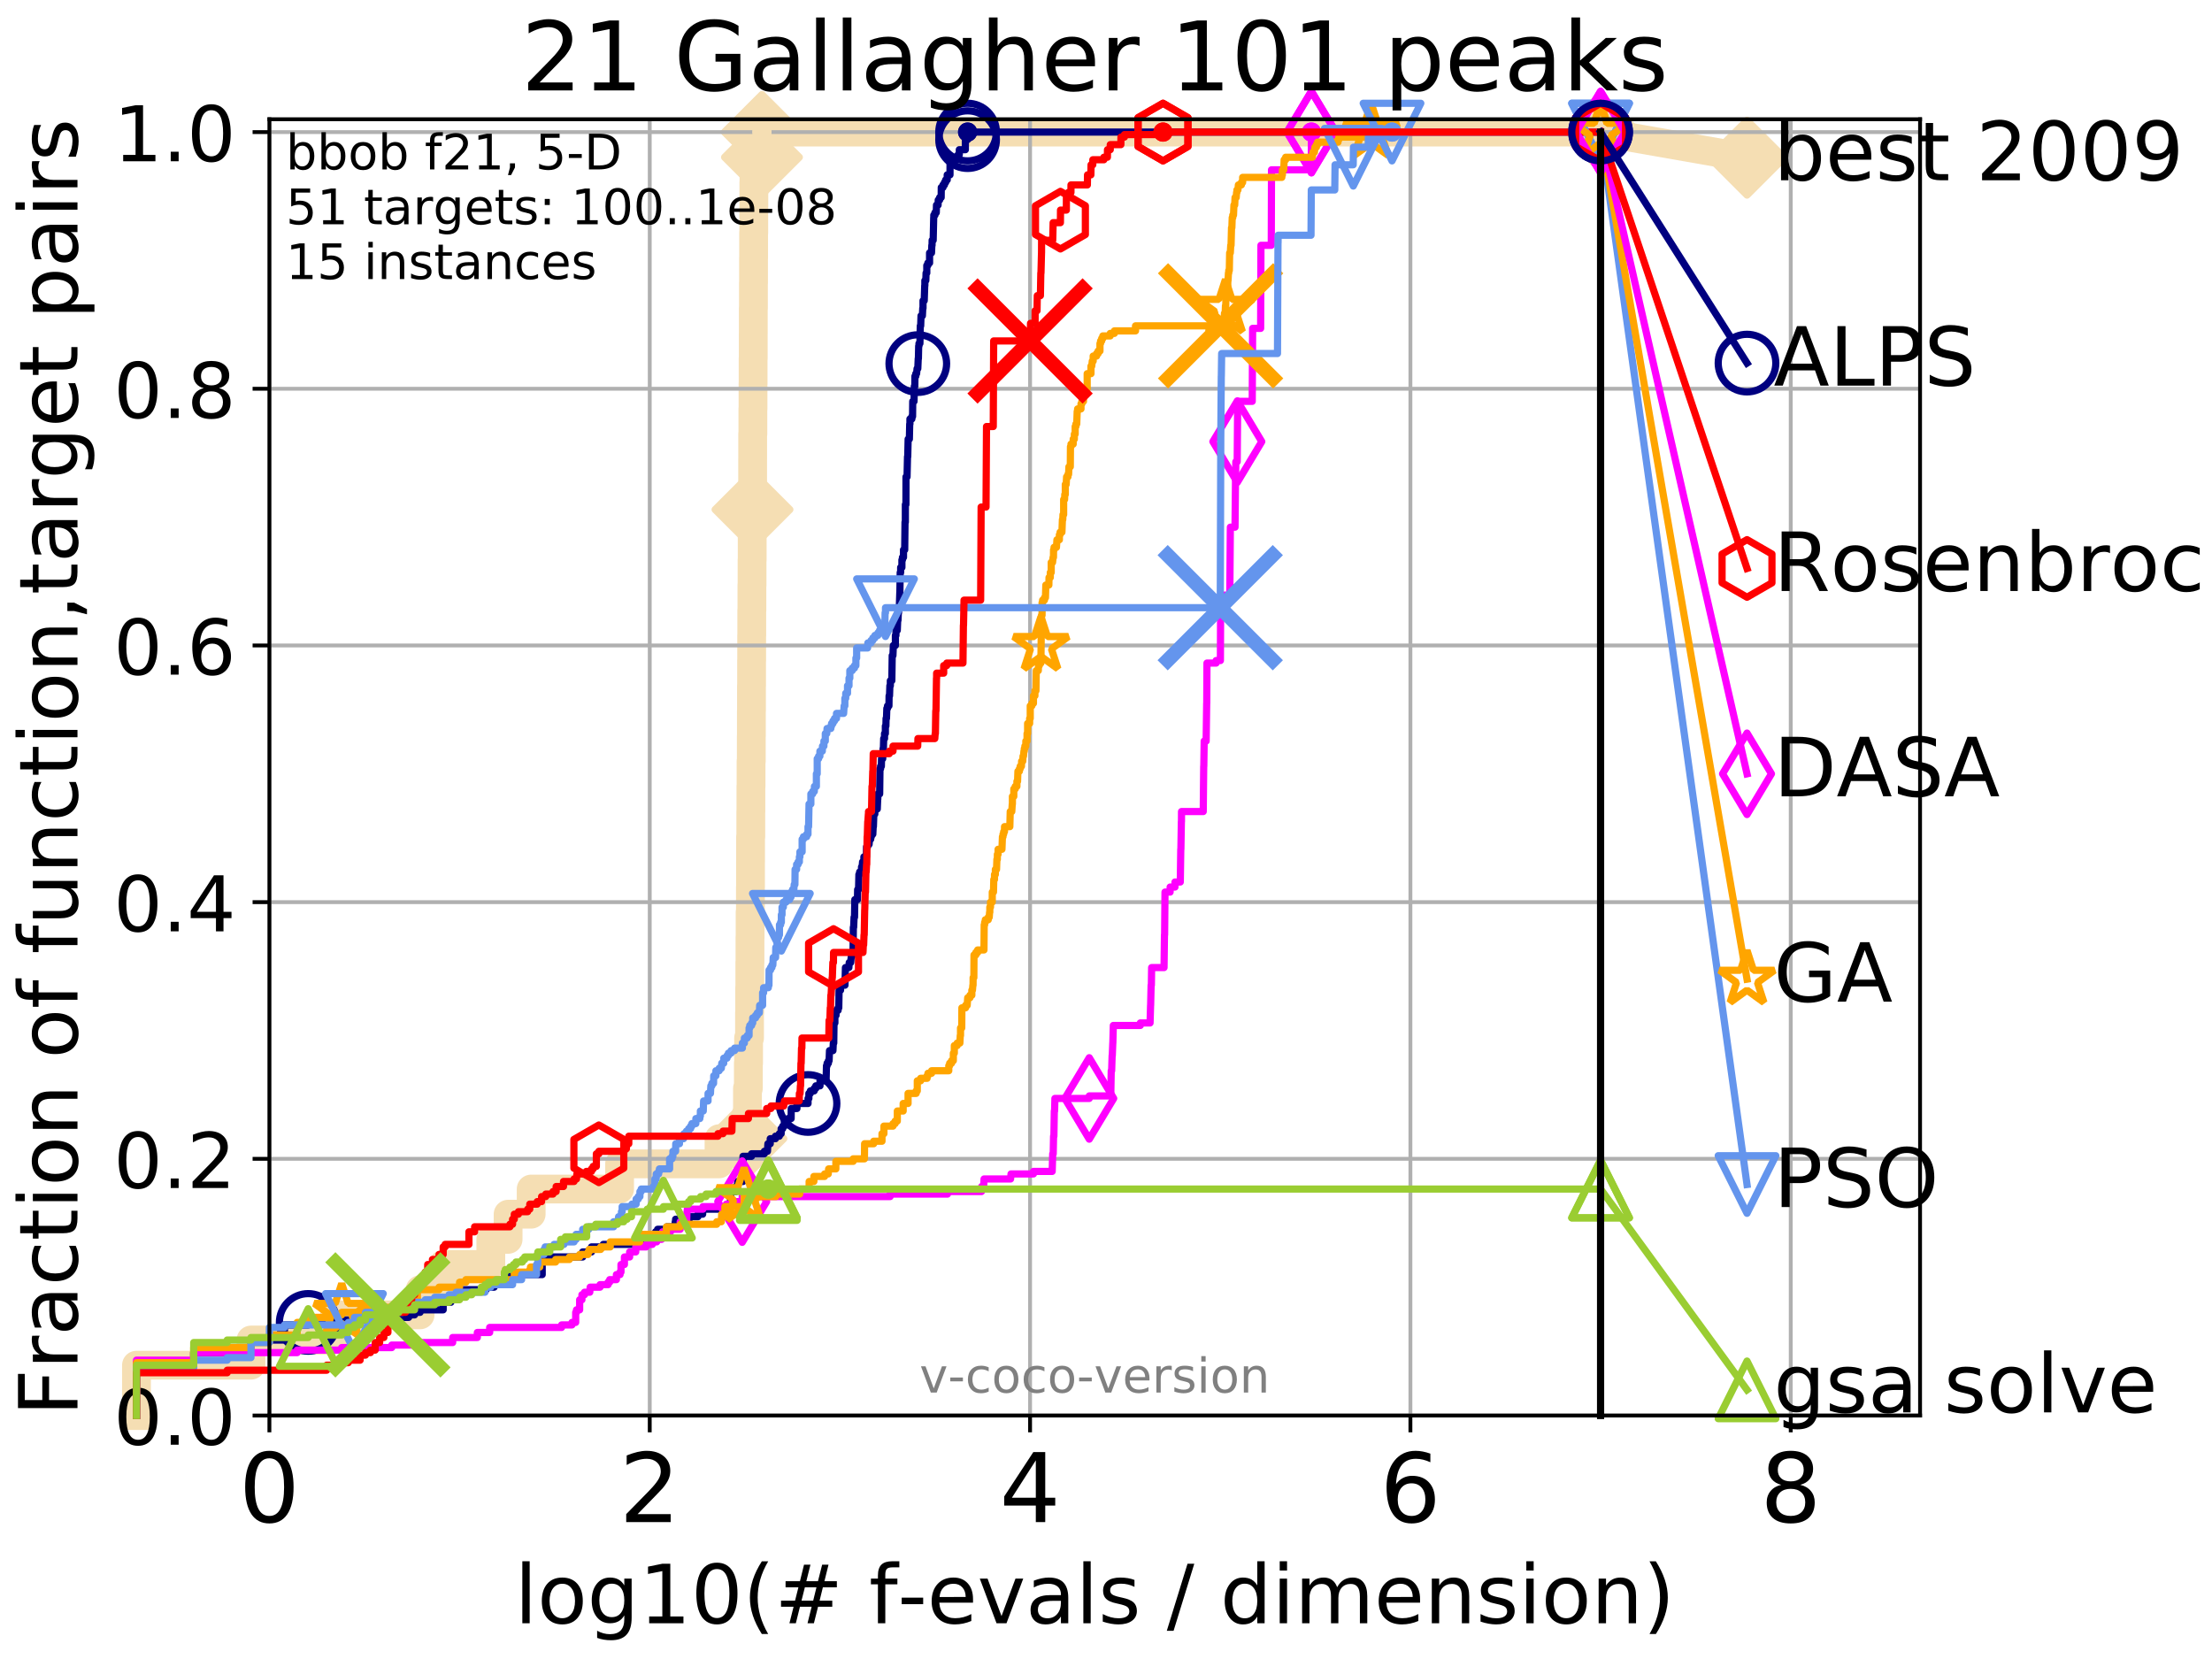 <?xml version="1.0" encoding="utf-8" standalone="no"?>
<!DOCTYPE svg PUBLIC "-//W3C//DTD SVG 1.1//EN"
  "http://www.w3.org/Graphics/SVG/1.1/DTD/svg11.dtd">
<!-- Created with matplotlib (http://matplotlib.org/) -->
<svg height="345.6pt" version="1.1" viewBox="0 0 460.8 345.6" width="460.8pt" xmlns="http://www.w3.org/2000/svg" xmlns:xlink="http://www.w3.org/1999/xlink">
 <defs>
  <style type="text/css">
*{stroke-linecap:butt;stroke-linejoin:round;}
  </style>
 </defs>
 <g id="figure_1">
  <g id="patch_1">
   <path d="M 0 345.6 
L 460.8 345.6 
L 460.8 0 
L 0 0 
z
" style="fill:#ffffff;"/>
  </g>
  <g id="axes_1">
   <g id="patch_2">
    <path d="M 56.12 294.88 
L 399.984 294.88 
L 399.984 24.84 
L 56.12 24.84 
z
" style="fill:#ffffff;"/>
   </g>
   <g id="line2d_1">
    <path d="M 28.43 294.88 
L 28.43 284.395 
L 52.281 284.395 
L 52.281 279.153 
L 69.685 279.153 
L 69.685 273.91 
L 87.511 273.91 
L 87.511 268.668 
L 92.321 268.668 
L 92.321 263.425 
L 102.247 263.425 
L 102.247 258.183 
L 105.848 258.183 
L 105.848 252.94 
L 110.654 252.94 
L 110.654 247.698 
L 129.067 247.698 
L 129.067 242.455 
L 149.786 242.455 
L 149.786 237.213 
L 155.492 237.213 
L 155.492 231.97 
L 155.714 231.97 
L 155.714 226.728 
L 155.893 226.728 
L 155.893 221.485 
L 155.945 221.485 
L 155.945 216.243 
L 156.141 216.243 
L 156.141 211 
L 156.172 211 
L 156.172 205.758 
L 156.203 205.758 
L 156.203 200.515 
L 156.233 200.515 
L 156.233 195.273 
L 156.264 195.273 
L 156.264 190.03 
L 156.325 190.03 
L 156.325 184.788 
L 156.345 184.788 
L 156.345 179.546 
L 156.356 179.546 
L 156.356 174.303 
L 156.406 174.303 
L 156.406 169.061 
L 156.426 169.061 
L 156.426 163.818 
L 156.457 163.818 
L 156.457 158.576 
L 156.507 158.576 
L 156.507 153.333 
L 156.527 153.333 
L 156.527 148.091 
L 156.547 148.091 
L 156.547 142.848 
L 156.567 142.848 
L 156.567 137.606 
L 156.587 137.606 
L 156.587 132.363 
L 156.607 132.363 
L 156.607 127.121 
L 156.637 127.121 
L 156.637 121.878 
L 156.667 121.878 
L 156.667 116.636 
L 156.697 116.636 
L 156.697 106.151 
L 156.757 106.151 
L 156.757 100.908 
L 156.787 100.908 
L 156.787 95.666 
L 156.796 95.666 
L 156.796 90.423 
L 156.836 90.423 
L 156.836 85.181 
L 156.866 85.181 
L 156.866 79.938 
L 156.885 79.938 
L 156.885 74.696 
L 156.915 74.696 
L 156.915 69.453 
L 156.925 69.453 
L 156.925 64.211 
L 156.954 64.211 
L 156.954 58.969 
L 156.974 58.969 
L 156.974 53.726 
L 156.993 53.726 
L 156.993 48.484 
L 157.023 48.484 
L 157.023 43.241 
L 157.042 43.241 
L 157.042 37.999 
L 157.071 37.999 
L 157.071 32.756 
L 158.731 32.756 
L 158.731 27.514 
L 333.43 27.514 
" style="fill:none;stroke:#f5deb3;stroke-linecap:square;stroke-width:6;"/>
   </g>
   <g id="line2d_2">
    <defs>
     <path d="M -0 7.778 
L 7.778 0 
L 0 -7.778 
L -7.778 -0 
z
" id="m95e87ff8f3" style="stroke:#f5deb3;stroke-linejoin:miter;stroke-width:1.5;"/>
    </defs>
    <g>
     <use style="fill:#f5deb3;stroke:#f5deb3;stroke-linejoin:miter;stroke-width:1.5;" x="155.492" xlink:href="#m95e87ff8f3" y="237.213"/>
     <use style="fill:#f5deb3;stroke:#f5deb3;stroke-linejoin:miter;stroke-width:1.5;" x="156.757" xlink:href="#m95e87ff8f3" y="106.151"/>
     <use style="fill:#f5deb3;stroke:#f5deb3;stroke-linejoin:miter;stroke-width:1.5;" x="158.731" xlink:href="#m95e87ff8f3" y="32.756"/>
     <use style="fill:#f5deb3;stroke:#f5deb3;stroke-linejoin:miter;stroke-width:1.5;" x="158.731" xlink:href="#m95e87ff8f3" y="27.514"/>
     <use style="fill:#f5deb3;stroke:#f5deb3;stroke-linejoin:miter;stroke-width:1.5;" x="158.731" xlink:href="#m95e87ff8f3" y="27.514"/>
     <use style="fill:#f5deb3;stroke:#f5deb3;stroke-linejoin:miter;stroke-width:1.5;" x="333.43" xlink:href="#m95e87ff8f3" y="27.514"/>
    </g>
   </g>
   <g id="line2d_3">
    <path style="fill:none;stroke:#f5deb3;stroke-linecap:square;stroke-width:6;"/>
    <g/>
   </g>
   <g id="line2d_4">
    <path d="M 333.43 27.514 
L 363.934 32.861 
" style="fill:none;stroke:#f5deb3;stroke-linecap:square;stroke-width:6;"/>
    <g>
     <use style="fill:#f5deb3;stroke:#f5deb3;stroke-linejoin:miter;stroke-width:1.5;" x="333.43" xlink:href="#m95e87ff8f3" y="27.514"/>
     <use style="fill:#f5deb3;stroke:#f5deb3;stroke-linejoin:miter;stroke-width:1.5;" x="363.934" xlink:href="#m95e87ff8f3" y="32.861"/>
    </g>
   </g>
   <g id="matplotlib.axis_1">
    <g id="xtick_1">
     <g id="line2d_5">
      <path clip-path="url(#p06e2576b80)" d="M 56.12 294.88 
L 56.12 24.84 
" style="fill:none;stroke:#b0b0b0;stroke-linecap:square;stroke-width:0.8;"/>
     </g>
     <g id="line2d_6">
      <defs>
       <path d="M 0 0 
L 0 3.5 
" id="me7def6dc25" style="stroke:#000000;stroke-width:0.8;"/>
      </defs>
      <g>
       <use style="stroke:#000000;stroke-width:0.8;" x="56.12" xlink:href="#me7def6dc25" y="294.88"/>
      </g>
     </g>
     <g id="text_1">
      <!-- 0 -->
      <defs>
       <path d="M 31.781 66.406 
Q 24.172 66.406 20.328 58.906 
Q 16.5 51.422 16.5 36.375 
Q 16.5 21.391 20.328 13.891 
Q 24.172 6.391 31.781 6.391 
Q 39.453 6.391 43.281 13.891 
Q 47.125 21.391 47.125 36.375 
Q 47.125 51.422 43.281 58.906 
Q 39.453 66.406 31.781 66.406 
z
M 31.781 74.219 
Q 44.047 74.219 50.516 64.516 
Q 56.984 54.828 56.984 36.375 
Q 56.984 17.969 50.516 8.266 
Q 44.047 -1.422 31.781 -1.422 
Q 19.531 -1.422 13.062 8.266 
Q 6.594 17.969 6.594 36.375 
Q 6.594 54.828 13.062 64.516 
Q 19.531 74.219 31.781 74.219 
z
" id="DejaVuSans-30"/>
      </defs>
      <g transform="translate(49.758 317.077)scale(0.2 -0.2)">
       <use xlink:href="#DejaVuSans-30"/>
      </g>
     </g>
    </g>
    <g id="xtick_2">
     <g id="line2d_7">
      <path clip-path="url(#p06e2576b80)" d="M 135.351 294.88 
L 135.351 24.84 
" style="fill:none;stroke:#b0b0b0;stroke-linecap:square;stroke-width:0.8;"/>
     </g>
     <g id="line2d_8">
      <g>
       <use style="stroke:#000000;stroke-width:0.8;" x="135.351" xlink:href="#me7def6dc25" y="294.88"/>
      </g>
     </g>
     <g id="text_2">
      <!-- 2 -->
      <defs>
       <path d="M 19.188 8.297 
L 53.609 8.297 
L 53.609 0 
L 7.328 0 
L 7.328 8.297 
Q 12.938 14.109 22.625 23.891 
Q 32.328 33.688 34.812 36.531 
Q 39.547 41.844 41.422 45.531 
Q 43.312 49.219 43.312 52.781 
Q 43.312 58.594 39.234 62.25 
Q 35.156 65.922 28.609 65.922 
Q 23.969 65.922 18.812 64.312 
Q 13.672 62.703 7.812 59.422 
L 7.812 69.391 
Q 13.766 71.781 18.938 73 
Q 24.125 74.219 28.422 74.219 
Q 39.75 74.219 46.484 68.547 
Q 53.219 62.891 53.219 53.422 
Q 53.219 48.922 51.531 44.891 
Q 49.859 40.875 45.406 35.406 
Q 44.188 33.984 37.641 27.219 
Q 31.109 20.453 19.188 8.297 
z
" id="DejaVuSans-32"/>
      </defs>
      <g transform="translate(128.989 317.077)scale(0.2 -0.2)">
       <use xlink:href="#DejaVuSans-32"/>
      </g>
     </g>
    </g>
    <g id="xtick_3">
     <g id="line2d_9">
      <path clip-path="url(#p06e2576b80)" d="M 214.583 294.88 
L 214.583 24.84 
" style="fill:none;stroke:#b0b0b0;stroke-linecap:square;stroke-width:0.8;"/>
     </g>
     <g id="line2d_10">
      <g>
       <use style="stroke:#000000;stroke-width:0.8;" x="214.583" xlink:href="#me7def6dc25" y="294.88"/>
      </g>
     </g>
     <g id="text_3">
      <!-- 4 -->
      <defs>
       <path d="M 37.797 64.312 
L 12.891 25.391 
L 37.797 25.391 
z
M 35.203 72.906 
L 47.609 72.906 
L 47.609 25.391 
L 58.016 25.391 
L 58.016 17.188 
L 47.609 17.188 
L 47.609 0 
L 37.797 0 
L 37.797 17.188 
L 4.891 17.188 
L 4.891 26.703 
z
" id="DejaVuSans-34"/>
      </defs>
      <g transform="translate(208.22 317.077)scale(0.2 -0.2)">
       <use xlink:href="#DejaVuSans-34"/>
      </g>
     </g>
    </g>
    <g id="xtick_4">
     <g id="line2d_11">
      <path clip-path="url(#p06e2576b80)" d="M 293.814 294.88 
L 293.814 24.84 
" style="fill:none;stroke:#b0b0b0;stroke-linecap:square;stroke-width:0.8;"/>
     </g>
     <g id="line2d_12">
      <g>
       <use style="stroke:#000000;stroke-width:0.8;" x="293.814" xlink:href="#me7def6dc25" y="294.88"/>
      </g>
     </g>
     <g id="text_4">
      <!-- 6 -->
      <defs>
       <path d="M 33.016 40.375 
Q 26.375 40.375 22.484 35.828 
Q 18.609 31.297 18.609 23.391 
Q 18.609 15.531 22.484 10.953 
Q 26.375 6.391 33.016 6.391 
Q 39.656 6.391 43.531 10.953 
Q 47.406 15.531 47.406 23.391 
Q 47.406 31.297 43.531 35.828 
Q 39.656 40.375 33.016 40.375 
z
M 52.594 71.297 
L 52.594 62.312 
Q 48.875 64.062 45.094 64.984 
Q 41.312 65.922 37.594 65.922 
Q 27.828 65.922 22.672 59.328 
Q 17.531 52.734 16.797 39.406 
Q 19.672 43.656 24.016 45.922 
Q 28.375 48.188 33.594 48.188 
Q 44.578 48.188 50.953 41.516 
Q 57.328 34.859 57.328 23.391 
Q 57.328 12.156 50.688 5.359 
Q 44.047 -1.422 33.016 -1.422 
Q 20.359 -1.422 13.672 8.266 
Q 6.984 17.969 6.984 36.375 
Q 6.984 53.656 15.188 63.938 
Q 23.391 74.219 37.203 74.219 
Q 40.922 74.219 44.703 73.484 
Q 48.484 72.75 52.594 71.297 
z
" id="DejaVuSans-36"/>
      </defs>
      <g transform="translate(287.452 317.077)scale(0.2 -0.2)">
       <use xlink:href="#DejaVuSans-36"/>
      </g>
     </g>
    </g>
    <g id="xtick_5">
     <g id="line2d_13">
      <path clip-path="url(#p06e2576b80)" d="M 373.045 294.88 
L 373.045 24.84 
" style="fill:none;stroke:#b0b0b0;stroke-linecap:square;stroke-width:0.8;"/>
     </g>
     <g id="line2d_14">
      <g>
       <use style="stroke:#000000;stroke-width:0.8;" x="373.045" xlink:href="#me7def6dc25" y="294.88"/>
      </g>
     </g>
     <g id="text_5">
      <!-- 8 -->
      <defs>
       <path d="M 31.781 34.625 
Q 24.75 34.625 20.719 30.859 
Q 16.703 27.094 16.703 20.516 
Q 16.703 13.922 20.719 10.156 
Q 24.75 6.391 31.781 6.391 
Q 38.812 6.391 42.859 10.172 
Q 46.922 13.969 46.922 20.516 
Q 46.922 27.094 42.891 30.859 
Q 38.875 34.625 31.781 34.625 
z
M 21.922 38.812 
Q 15.578 40.375 12.031 44.719 
Q 8.5 49.078 8.5 55.328 
Q 8.5 64.062 14.719 69.141 
Q 20.953 74.219 31.781 74.219 
Q 42.672 74.219 48.875 69.141 
Q 55.078 64.062 55.078 55.328 
Q 55.078 49.078 51.531 44.719 
Q 48 40.375 41.703 38.812 
Q 48.828 37.156 52.797 32.312 
Q 56.781 27.484 56.781 20.516 
Q 56.781 9.906 50.312 4.234 
Q 43.844 -1.422 31.781 -1.422 
Q 19.734 -1.422 13.25 4.234 
Q 6.781 9.906 6.781 20.516 
Q 6.781 27.484 10.781 32.312 
Q 14.797 37.156 21.922 38.812 
z
M 18.312 54.391 
Q 18.312 48.734 21.844 45.562 
Q 25.391 42.391 31.781 42.391 
Q 38.141 42.391 41.719 45.562 
Q 45.312 48.734 45.312 54.391 
Q 45.312 60.062 41.719 63.234 
Q 38.141 66.406 31.781 66.406 
Q 25.391 66.406 21.844 63.234 
Q 18.312 60.062 18.312 54.391 
z
" id="DejaVuSans-38"/>
      </defs>
      <g transform="translate(366.683 317.077)scale(0.2 -0.2)">
       <use xlink:href="#DejaVuSans-38"/>
      </g>
     </g>
    </g>
    <g id="text_6">
     <!-- log10(# f-evals / dimension) -->
     <defs>
      <path d="M 9.422 75.984 
L 18.406 75.984 
L 18.406 0 
L 9.422 0 
z
" id="DejaVuSans-6c"/>
      <path d="M 30.609 48.391 
Q 23.391 48.391 19.188 42.75 
Q 14.984 37.109 14.984 27.297 
Q 14.984 17.484 19.156 11.844 
Q 23.344 6.203 30.609 6.203 
Q 37.797 6.203 41.984 11.859 
Q 46.188 17.531 46.188 27.297 
Q 46.188 37.016 41.984 42.703 
Q 37.797 48.391 30.609 48.391 
z
M 30.609 56 
Q 42.328 56 49.016 48.375 
Q 55.719 40.766 55.719 27.297 
Q 55.719 13.875 49.016 6.219 
Q 42.328 -1.422 30.609 -1.422 
Q 18.844 -1.422 12.172 6.219 
Q 5.516 13.875 5.516 27.297 
Q 5.516 40.766 12.172 48.375 
Q 18.844 56 30.609 56 
z
" id="DejaVuSans-6f"/>
      <path d="M 45.406 27.984 
Q 45.406 37.75 41.375 43.109 
Q 37.359 48.484 30.078 48.484 
Q 22.859 48.484 18.828 43.109 
Q 14.797 37.75 14.797 27.984 
Q 14.797 18.266 18.828 12.891 
Q 22.859 7.516 30.078 7.516 
Q 37.359 7.516 41.375 12.891 
Q 45.406 18.266 45.406 27.984 
z
M 54.391 6.781 
Q 54.391 -7.172 48.188 -13.984 
Q 42 -20.797 29.203 -20.797 
Q 24.469 -20.797 20.266 -20.094 
Q 16.062 -19.391 12.109 -17.922 
L 12.109 -9.188 
Q 16.062 -11.328 19.922 -12.344 
Q 23.781 -13.375 27.781 -13.375 
Q 36.625 -13.375 41.016 -8.766 
Q 45.406 -4.156 45.406 5.172 
L 45.406 9.625 
Q 42.625 4.781 38.281 2.391 
Q 33.938 0 27.875 0 
Q 17.828 0 11.672 7.656 
Q 5.516 15.328 5.516 27.984 
Q 5.516 40.672 11.672 48.328 
Q 17.828 56 27.875 56 
Q 33.938 56 38.281 53.609 
Q 42.625 51.219 45.406 46.391 
L 45.406 54.688 
L 54.391 54.688 
z
" id="DejaVuSans-67"/>
      <path d="M 12.406 8.297 
L 28.516 8.297 
L 28.516 63.922 
L 10.984 60.406 
L 10.984 69.391 
L 28.422 72.906 
L 38.281 72.906 
L 38.281 8.297 
L 54.391 8.297 
L 54.391 0 
L 12.406 0 
z
" id="DejaVuSans-31"/>
      <path d="M 31 75.875 
Q 24.469 64.656 21.281 53.656 
Q 18.109 42.672 18.109 31.391 
Q 18.109 20.125 21.312 9.062 
Q 24.516 -2 31 -13.188 
L 23.188 -13.188 
Q 15.875 -1.703 12.234 9.375 
Q 8.594 20.453 8.594 31.391 
Q 8.594 42.281 12.203 53.312 
Q 15.828 64.359 23.188 75.875 
z
" id="DejaVuSans-28"/>
      <path d="M 51.125 44 
L 36.922 44 
L 32.812 27.688 
L 47.125 27.688 
z
M 43.797 71.781 
L 38.719 51.516 
L 52.984 51.516 
L 58.109 71.781 
L 65.922 71.781 
L 60.891 51.516 
L 76.125 51.516 
L 76.125 44 
L 58.984 44 
L 54.984 27.688 
L 70.516 27.688 
L 70.516 20.219 
L 53.078 20.219 
L 48 0 
L 40.188 0 
L 45.219 20.219 
L 30.906 20.219 
L 25.875 0 
L 18.016 0 
L 23.094 20.219 
L 7.719 20.219 
L 7.719 27.688 
L 24.906 27.688 
L 29 44 
L 13.281 44 
L 13.281 51.516 
L 30.906 51.516 
L 35.891 71.781 
z
" id="DejaVuSans-23"/>
      <path id="DejaVuSans-20"/>
      <path d="M 37.109 75.984 
L 37.109 68.5 
L 28.516 68.5 
Q 23.688 68.5 21.797 66.547 
Q 19.922 64.594 19.922 59.516 
L 19.922 54.688 
L 34.719 54.688 
L 34.719 47.703 
L 19.922 47.703 
L 19.922 0 
L 10.891 0 
L 10.891 47.703 
L 2.297 47.703 
L 2.297 54.688 
L 10.891 54.688 
L 10.891 58.5 
Q 10.891 67.625 15.141 71.797 
Q 19.391 75.984 28.609 75.984 
z
" id="DejaVuSans-66"/>
      <path d="M 4.891 31.391 
L 31.203 31.391 
L 31.203 23.391 
L 4.891 23.391 
z
" id="DejaVuSans-2d"/>
      <path d="M 56.203 29.594 
L 56.203 25.203 
L 14.891 25.203 
Q 15.484 15.922 20.484 11.062 
Q 25.484 6.203 34.422 6.203 
Q 39.594 6.203 44.453 7.469 
Q 49.312 8.734 54.109 11.281 
L 54.109 2.781 
Q 49.266 0.734 44.188 -0.344 
Q 39.109 -1.422 33.891 -1.422 
Q 20.797 -1.422 13.156 6.188 
Q 5.516 13.812 5.516 26.812 
Q 5.516 40.234 12.766 48.109 
Q 20.016 56 32.328 56 
Q 43.359 56 49.781 48.891 
Q 56.203 41.797 56.203 29.594 
z
M 47.219 32.234 
Q 47.125 39.594 43.094 43.984 
Q 39.062 48.391 32.422 48.391 
Q 24.906 48.391 20.391 44.141 
Q 15.875 39.891 15.188 32.172 
z
" id="DejaVuSans-65"/>
      <path d="M 2.984 54.688 
L 12.5 54.688 
L 29.594 8.797 
L 46.688 54.688 
L 56.203 54.688 
L 35.688 0 
L 23.484 0 
z
" id="DejaVuSans-76"/>
      <path d="M 34.281 27.484 
Q 23.391 27.484 19.188 25 
Q 14.984 22.516 14.984 16.5 
Q 14.984 11.719 18.141 8.906 
Q 21.297 6.109 26.703 6.109 
Q 34.188 6.109 38.703 11.406 
Q 43.219 16.703 43.219 25.484 
L 43.219 27.484 
z
M 52.203 31.203 
L 52.203 0 
L 43.219 0 
L 43.219 8.297 
Q 40.141 3.328 35.547 0.953 
Q 30.953 -1.422 24.312 -1.422 
Q 15.922 -1.422 10.953 3.297 
Q 6 8.016 6 15.922 
Q 6 25.141 12.172 29.828 
Q 18.359 34.516 30.609 34.516 
L 43.219 34.516 
L 43.219 35.406 
Q 43.219 41.609 39.141 45 
Q 35.062 48.391 27.688 48.391 
Q 23 48.391 18.547 47.266 
Q 14.109 46.141 10.016 43.891 
L 10.016 52.203 
Q 14.938 54.109 19.578 55.047 
Q 24.219 56 28.609 56 
Q 40.484 56 46.344 49.844 
Q 52.203 43.703 52.203 31.203 
z
" id="DejaVuSans-61"/>
      <path d="M 44.281 53.078 
L 44.281 44.578 
Q 40.484 46.531 36.375 47.5 
Q 32.281 48.484 27.875 48.484 
Q 21.188 48.484 17.844 46.438 
Q 14.5 44.391 14.5 40.281 
Q 14.5 37.156 16.891 35.375 
Q 19.281 33.594 26.516 31.984 
L 29.594 31.297 
Q 39.156 29.25 43.188 25.516 
Q 47.219 21.781 47.219 15.094 
Q 47.219 7.469 41.188 3.016 
Q 35.156 -1.422 24.609 -1.422 
Q 20.219 -1.422 15.453 -0.562 
Q 10.688 0.297 5.422 2 
L 5.422 11.281 
Q 10.406 8.688 15.234 7.391 
Q 20.062 6.109 24.812 6.109 
Q 31.156 6.109 34.562 8.281 
Q 37.984 10.453 37.984 14.406 
Q 37.984 18.062 35.516 20.016 
Q 33.062 21.969 24.703 23.781 
L 21.578 24.516 
Q 13.234 26.266 9.516 29.906 
Q 5.812 33.547 5.812 39.891 
Q 5.812 47.609 11.281 51.797 
Q 16.75 56 26.812 56 
Q 31.781 56 36.172 55.266 
Q 40.578 54.547 44.281 53.078 
z
" id="DejaVuSans-73"/>
      <path d="M 25.391 72.906 
L 33.688 72.906 
L 8.297 -9.281 
L 0 -9.281 
z
" id="DejaVuSans-2f"/>
      <path d="M 45.406 46.391 
L 45.406 75.984 
L 54.391 75.984 
L 54.391 0 
L 45.406 0 
L 45.406 8.203 
Q 42.578 3.328 38.25 0.953 
Q 33.938 -1.422 27.875 -1.422 
Q 17.969 -1.422 11.734 6.484 
Q 5.516 14.406 5.516 27.297 
Q 5.516 40.188 11.734 48.094 
Q 17.969 56 27.875 56 
Q 33.938 56 38.25 53.625 
Q 42.578 51.266 45.406 46.391 
z
M 14.797 27.297 
Q 14.797 17.391 18.875 11.75 
Q 22.953 6.109 30.078 6.109 
Q 37.203 6.109 41.297 11.75 
Q 45.406 17.391 45.406 27.297 
Q 45.406 37.203 41.297 42.844 
Q 37.203 48.484 30.078 48.484 
Q 22.953 48.484 18.875 42.844 
Q 14.797 37.203 14.797 27.297 
z
" id="DejaVuSans-64"/>
      <path d="M 9.422 54.688 
L 18.406 54.688 
L 18.406 0 
L 9.422 0 
z
M 9.422 75.984 
L 18.406 75.984 
L 18.406 64.594 
L 9.422 64.594 
z
" id="DejaVuSans-69"/>
      <path d="M 52 44.188 
Q 55.375 50.25 60.062 53.125 
Q 64.75 56 71.094 56 
Q 79.641 56 84.281 50.016 
Q 88.922 44.047 88.922 33.016 
L 88.922 0 
L 79.891 0 
L 79.891 32.719 
Q 79.891 40.578 77.094 44.375 
Q 74.312 48.188 68.609 48.188 
Q 61.625 48.188 57.562 43.547 
Q 53.516 38.922 53.516 30.906 
L 53.516 0 
L 44.484 0 
L 44.484 32.719 
Q 44.484 40.625 41.703 44.406 
Q 38.922 48.188 33.109 48.188 
Q 26.219 48.188 22.156 43.531 
Q 18.109 38.875 18.109 30.906 
L 18.109 0 
L 9.078 0 
L 9.078 54.688 
L 18.109 54.688 
L 18.109 46.188 
Q 21.188 51.219 25.484 53.609 
Q 29.781 56 35.688 56 
Q 41.656 56 45.828 52.969 
Q 50 49.953 52 44.188 
z
" id="DejaVuSans-6d"/>
      <path d="M 54.891 33.016 
L 54.891 0 
L 45.906 0 
L 45.906 32.719 
Q 45.906 40.484 42.875 44.328 
Q 39.844 48.188 33.797 48.188 
Q 26.516 48.188 22.312 43.547 
Q 18.109 38.922 18.109 30.906 
L 18.109 0 
L 9.078 0 
L 9.078 54.688 
L 18.109 54.688 
L 18.109 46.188 
Q 21.344 51.125 25.703 53.562 
Q 30.078 56 35.797 56 
Q 45.219 56 50.047 50.172 
Q 54.891 44.344 54.891 33.016 
z
" id="DejaVuSans-6e"/>
      <path d="M 8.016 75.875 
L 15.828 75.875 
Q 23.141 64.359 26.781 53.312 
Q 30.422 42.281 30.422 31.391 
Q 30.422 20.453 26.781 9.375 
Q 23.141 -1.703 15.828 -13.188 
L 8.016 -13.188 
Q 14.5 -2 17.703 9.062 
Q 20.906 20.125 20.906 31.391 
Q 20.906 42.672 17.703 53.656 
Q 14.5 64.656 8.016 75.875 
z
" id="DejaVuSans-29"/>
     </defs>
     <g transform="translate(107.211 338.154)scale(0.17 -0.17)">
      <use xlink:href="#DejaVuSans-6c"/>
      <use x="27.783" xlink:href="#DejaVuSans-6f"/>
      <use x="88.965" xlink:href="#DejaVuSans-67"/>
      <use x="152.441" xlink:href="#DejaVuSans-31"/>
      <use x="216.064" xlink:href="#DejaVuSans-30"/>
      <use x="279.688" xlink:href="#DejaVuSans-28"/>
      <use x="318.701" xlink:href="#DejaVuSans-23"/>
      <use x="402.49" xlink:href="#DejaVuSans-20"/>
      <use x="434.277" xlink:href="#DejaVuSans-66"/>
      <use x="469.404" xlink:href="#DejaVuSans-2d"/>
      <use x="505.488" xlink:href="#DejaVuSans-65"/>
      <use x="567.012" xlink:href="#DejaVuSans-76"/>
      <use x="626.191" xlink:href="#DejaVuSans-61"/>
      <use x="687.471" xlink:href="#DejaVuSans-6c"/>
      <use x="715.254" xlink:href="#DejaVuSans-73"/>
      <use x="767.354" xlink:href="#DejaVuSans-20"/>
      <use x="799.141" xlink:href="#DejaVuSans-2f"/>
      <use x="832.832" xlink:href="#DejaVuSans-20"/>
      <use x="864.619" xlink:href="#DejaVuSans-64"/>
      <use x="928.096" xlink:href="#DejaVuSans-69"/>
      <use x="955.879" xlink:href="#DejaVuSans-6d"/>
      <use x="1053.291" xlink:href="#DejaVuSans-65"/>
      <use x="1114.814" xlink:href="#DejaVuSans-6e"/>
      <use x="1178.193" xlink:href="#DejaVuSans-73"/>
      <use x="1230.293" xlink:href="#DejaVuSans-69"/>
      <use x="1258.076" xlink:href="#DejaVuSans-6f"/>
      <use x="1319.258" xlink:href="#DejaVuSans-6e"/>
      <use x="1382.637" xlink:href="#DejaVuSans-29"/>
     </g>
    </g>
   </g>
   <g id="matplotlib.axis_2">
    <g id="ytick_1">
     <g id="line2d_15">
      <path clip-path="url(#p06e2576b80)" d="M 56.12 294.88 
L 399.984 294.88 
" style="fill:none;stroke:#b0b0b0;stroke-linecap:square;stroke-width:0.8;"/>
     </g>
     <g id="line2d_16">
      <defs>
       <path d="M 0 0 
L -3.5 0 
" id="m764f9a879e" style="stroke:#000000;stroke-width:0.8;"/>
      </defs>
      <g>
       <use style="stroke:#000000;stroke-width:0.8;" x="56.12" xlink:href="#m764f9a879e" y="294.88"/>
      </g>
     </g>
     <g id="text_7">
      <!-- 0.0 -->
      <defs>
       <path d="M 10.688 12.406 
L 21 12.406 
L 21 0 
L 10.688 0 
z
" id="DejaVuSans-2e"/>
      </defs>
      <g transform="translate(23.675 300.959)scale(0.16 -0.16)">
       <use xlink:href="#DejaVuSans-30"/>
       <use x="63.623" xlink:href="#DejaVuSans-2e"/>
       <use x="95.41" xlink:href="#DejaVuSans-30"/>
      </g>
     </g>
    </g>
    <g id="ytick_2">
     <g id="line2d_17">
      <path clip-path="url(#p06e2576b80)" d="M 56.12 241.407 
L 399.984 241.407 
" style="fill:none;stroke:#b0b0b0;stroke-linecap:square;stroke-width:0.8;"/>
     </g>
     <g id="line2d_18">
      <g>
       <use style="stroke:#000000;stroke-width:0.8;" x="56.12" xlink:href="#m764f9a879e" y="241.407"/>
      </g>
     </g>
     <g id="text_8">
      <!-- 0.2 -->
      <g transform="translate(23.675 247.485)scale(0.16 -0.16)">
       <use xlink:href="#DejaVuSans-30"/>
       <use x="63.623" xlink:href="#DejaVuSans-2e"/>
       <use x="95.41" xlink:href="#DejaVuSans-32"/>
      </g>
     </g>
    </g>
    <g id="ytick_3">
     <g id="line2d_19">
      <path clip-path="url(#p06e2576b80)" d="M 56.12 187.933 
L 399.984 187.933 
" style="fill:none;stroke:#b0b0b0;stroke-linecap:square;stroke-width:0.8;"/>
     </g>
     <g id="line2d_20">
      <g>
       <use style="stroke:#000000;stroke-width:0.8;" x="56.12" xlink:href="#m764f9a879e" y="187.933"/>
      </g>
     </g>
     <g id="text_9">
      <!-- 0.4 -->
      <g transform="translate(23.675 194.012)scale(0.16 -0.16)">
       <use xlink:href="#DejaVuSans-30"/>
       <use x="63.623" xlink:href="#DejaVuSans-2e"/>
       <use x="95.41" xlink:href="#DejaVuSans-34"/>
      </g>
     </g>
    </g>
    <g id="ytick_4">
     <g id="line2d_21">
      <path clip-path="url(#p06e2576b80)" d="M 56.12 134.46 
L 399.984 134.46 
" style="fill:none;stroke:#b0b0b0;stroke-linecap:square;stroke-width:0.8;"/>
     </g>
     <g id="line2d_22">
      <g>
       <use style="stroke:#000000;stroke-width:0.8;" x="56.12" xlink:href="#m764f9a879e" y="134.46"/>
      </g>
     </g>
     <g id="text_10">
      <!-- 0.6 -->
      <g transform="translate(23.675 140.539)scale(0.16 -0.16)">
       <use xlink:href="#DejaVuSans-30"/>
       <use x="63.623" xlink:href="#DejaVuSans-2e"/>
       <use x="95.41" xlink:href="#DejaVuSans-36"/>
      </g>
     </g>
    </g>
    <g id="ytick_5">
     <g id="line2d_23">
      <path clip-path="url(#p06e2576b80)" d="M 56.12 80.987 
L 399.984 80.987 
" style="fill:none;stroke:#b0b0b0;stroke-linecap:square;stroke-width:0.8;"/>
     </g>
     <g id="line2d_24">
      <g>
       <use style="stroke:#000000;stroke-width:0.8;" x="56.12" xlink:href="#m764f9a879e" y="80.987"/>
      </g>
     </g>
     <g id="text_11">
      <!-- 0.8 -->
      <g transform="translate(23.675 87.066)scale(0.16 -0.16)">
       <use xlink:href="#DejaVuSans-30"/>
       <use x="63.623" xlink:href="#DejaVuSans-2e"/>
       <use x="95.41" xlink:href="#DejaVuSans-38"/>
      </g>
     </g>
    </g>
    <g id="ytick_6">
     <g id="line2d_25">
      <path clip-path="url(#p06e2576b80)" d="M 56.12 27.514 
L 399.984 27.514 
" style="fill:none;stroke:#b0b0b0;stroke-linecap:square;stroke-width:0.8;"/>
     </g>
     <g id="line2d_26">
      <g>
       <use style="stroke:#000000;stroke-width:0.8;" x="56.12" xlink:href="#m764f9a879e" y="27.514"/>
      </g>
     </g>
     <g id="text_12">
      <!-- 1.0 -->
      <g transform="translate(23.675 33.592)scale(0.16 -0.16)">
       <use xlink:href="#DejaVuSans-31"/>
       <use x="63.623" xlink:href="#DejaVuSans-2e"/>
       <use x="95.41" xlink:href="#DejaVuSans-30"/>
      </g>
     </g>
    </g>
    <g id="text_13">
     <!-- Fraction of function,target pairs -->
     <defs>
      <path d="M 9.812 72.906 
L 51.703 72.906 
L 51.703 64.594 
L 19.672 64.594 
L 19.672 43.109 
L 48.578 43.109 
L 48.578 34.812 
L 19.672 34.812 
L 19.672 0 
L 9.812 0 
z
" id="DejaVuSans-46"/>
      <path d="M 41.109 46.297 
Q 39.594 47.172 37.812 47.578 
Q 36.031 48 33.891 48 
Q 26.266 48 22.188 43.047 
Q 18.109 38.094 18.109 28.812 
L 18.109 0 
L 9.078 0 
L 9.078 54.688 
L 18.109 54.688 
L 18.109 46.188 
Q 20.953 51.172 25.484 53.578 
Q 30.031 56 36.531 56 
Q 37.453 56 38.578 55.875 
Q 39.703 55.766 41.062 55.516 
z
" id="DejaVuSans-72"/>
      <path d="M 48.781 52.594 
L 48.781 44.188 
Q 44.969 46.297 41.141 47.344 
Q 37.312 48.391 33.406 48.391 
Q 24.656 48.391 19.812 42.844 
Q 14.984 37.312 14.984 27.297 
Q 14.984 17.281 19.812 11.734 
Q 24.656 6.203 33.406 6.203 
Q 37.312 6.203 41.141 7.25 
Q 44.969 8.297 48.781 10.406 
L 48.781 2.094 
Q 45.016 0.344 40.984 -0.531 
Q 36.969 -1.422 32.422 -1.422 
Q 20.062 -1.422 12.781 6.344 
Q 5.516 14.109 5.516 27.297 
Q 5.516 40.672 12.859 48.328 
Q 20.219 56 33.016 56 
Q 37.156 56 41.109 55.141 
Q 45.062 54.297 48.781 52.594 
z
" id="DejaVuSans-63"/>
      <path d="M 18.312 70.219 
L 18.312 54.688 
L 36.812 54.688 
L 36.812 47.703 
L 18.312 47.703 
L 18.312 18.016 
Q 18.312 11.328 20.141 9.422 
Q 21.969 7.516 27.594 7.516 
L 36.812 7.516 
L 36.812 0 
L 27.594 0 
Q 17.188 0 13.234 3.875 
Q 9.281 7.766 9.281 18.016 
L 9.281 47.703 
L 2.688 47.703 
L 2.688 54.688 
L 9.281 54.688 
L 9.281 70.219 
z
" id="DejaVuSans-74"/>
      <path d="M 8.5 21.578 
L 8.5 54.688 
L 17.484 54.688 
L 17.484 21.922 
Q 17.484 14.156 20.5 10.266 
Q 23.531 6.391 29.594 6.391 
Q 36.859 6.391 41.078 11.031 
Q 45.312 15.672 45.312 23.688 
L 45.312 54.688 
L 54.297 54.688 
L 54.297 0 
L 45.312 0 
L 45.312 8.406 
Q 42.047 3.422 37.719 1 
Q 33.406 -1.422 27.688 -1.422 
Q 18.266 -1.422 13.375 4.438 
Q 8.5 10.297 8.5 21.578 
z
M 31.109 56 
z
" id="DejaVuSans-75"/>
      <path d="M 11.719 12.406 
L 22.016 12.406 
L 22.016 4 
L 14.016 -11.625 
L 7.719 -11.625 
L 11.719 4 
z
" id="DejaVuSans-2c"/>
      <path d="M 18.109 8.203 
L 18.109 -20.797 
L 9.078 -20.797 
L 9.078 54.688 
L 18.109 54.688 
L 18.109 46.391 
Q 20.953 51.266 25.266 53.625 
Q 29.594 56 35.594 56 
Q 45.562 56 51.781 48.094 
Q 58.016 40.188 58.016 27.297 
Q 58.016 14.406 51.781 6.484 
Q 45.562 -1.422 35.594 -1.422 
Q 29.594 -1.422 25.266 0.953 
Q 20.953 3.328 18.109 8.203 
z
M 48.688 27.297 
Q 48.688 37.203 44.609 42.844 
Q 40.531 48.484 33.406 48.484 
Q 26.266 48.484 22.188 42.844 
Q 18.109 37.203 18.109 27.297 
Q 18.109 17.391 22.188 11.75 
Q 26.266 6.109 33.406 6.109 
Q 40.531 6.109 44.609 11.75 
Q 48.688 17.391 48.688 27.297 
z
" id="DejaVuSans-70"/>
     </defs>
     <g transform="translate(16.14 294.999)rotate(-90)scale(0.17 -0.17)">
      <use xlink:href="#DejaVuSans-46"/>
      <use x="57.41" xlink:href="#DejaVuSans-72"/>
      <use x="98.523" xlink:href="#DejaVuSans-61"/>
      <use x="159.803" xlink:href="#DejaVuSans-63"/>
      <use x="214.783" xlink:href="#DejaVuSans-74"/>
      <use x="253.992" xlink:href="#DejaVuSans-69"/>
      <use x="281.775" xlink:href="#DejaVuSans-6f"/>
      <use x="342.957" xlink:href="#DejaVuSans-6e"/>
      <use x="406.336" xlink:href="#DejaVuSans-20"/>
      <use x="438.123" xlink:href="#DejaVuSans-6f"/>
      <use x="499.305" xlink:href="#DejaVuSans-66"/>
      <use x="534.51" xlink:href="#DejaVuSans-20"/>
      <use x="566.297" xlink:href="#DejaVuSans-66"/>
      <use x="601.502" xlink:href="#DejaVuSans-75"/>
      <use x="664.881" xlink:href="#DejaVuSans-6e"/>
      <use x="728.26" xlink:href="#DejaVuSans-63"/>
      <use x="783.24" xlink:href="#DejaVuSans-74"/>
      <use x="822.449" xlink:href="#DejaVuSans-69"/>
      <use x="850.232" xlink:href="#DejaVuSans-6f"/>
      <use x="911.414" xlink:href="#DejaVuSans-6e"/>
      <use x="974.793" xlink:href="#DejaVuSans-2c"/>
      <use x="1006.58" xlink:href="#DejaVuSans-74"/>
      <use x="1045.789" xlink:href="#DejaVuSans-61"/>
      <use x="1107.068" xlink:href="#DejaVuSans-72"/>
      <use x="1148.166" xlink:href="#DejaVuSans-67"/>
      <use x="1211.643" xlink:href="#DejaVuSans-65"/>
      <use x="1273.166" xlink:href="#DejaVuSans-74"/>
      <use x="1312.375" xlink:href="#DejaVuSans-20"/>
      <use x="1344.162" xlink:href="#DejaVuSans-70"/>
      <use x="1407.639" xlink:href="#DejaVuSans-61"/>
      <use x="1468.918" xlink:href="#DejaVuSans-69"/>
      <use x="1496.701" xlink:href="#DejaVuSans-72"/>
      <use x="1537.814" xlink:href="#DejaVuSans-73"/>
     </g>
    </g>
   </g>
   <g id="line2d_27">
    <defs>
     <path d="M 0 1.5 
C 0.398 1.5 0.779 1.342 1.061 1.061 
C 1.342 0.779 1.5 0.398 1.5 0 
C 1.5 -0.398 1.342 -0.779 1.061 -1.061 
C 0.779 -1.342 0.398 -1.5 0 -1.5 
C -0.398 -1.5 -0.779 -1.342 -1.061 -1.061 
C -1.342 -0.779 -1.5 -0.398 -1.5 0 
C -1.5 0.398 -1.342 0.779 -1.061 1.061 
C -0.779 1.342 -0.398 1.5 0 1.5 
z
" id="m8a0aa303d1" style="stroke:#f5deb3;"/>
    </defs>
    <g>
     <use style="fill:#f5deb3;stroke:#f5deb3;" x="158.731" xlink:href="#m8a0aa303d1" y="27.514"/>
     <use style="fill:#f5deb3;stroke:#f5deb3;" x="158.731" xlink:href="#m8a0aa303d1" y="27.514"/>
    </g>
   </g>
   <g id="line2d_28">
    <defs>
     <path d="M 0 1.5 
C 0.398 1.5 0.779 1.342 1.061 1.061 
C 1.342 0.779 1.5 0.398 1.5 0 
C 1.5 -0.398 1.342 -0.779 1.061 -1.061 
C 0.779 -1.342 0.398 -1.5 0 -1.5 
C -0.398 -1.5 -0.779 -1.342 -1.061 -1.061 
C -1.342 -0.779 -1.5 -0.398 -1.5 0 
C -1.5 0.398 -1.342 0.779 -1.061 1.061 
C -0.779 1.342 -0.398 1.5 0 1.5 
z
" id="mb9e4f7aae5" style="stroke:#000080;"/>
    </defs>
    <g>
     <use style="fill:#000080;stroke:#000080;" x="201.57" xlink:href="#mb9e4f7aae5" y="27.514"/>
     <use style="fill:#000080;stroke:#000080;" x="201.57" xlink:href="#mb9e4f7aae5" y="27.514"/>
    </g>
   </g>
   <g id="line2d_29">
    <path d="M 28.43 294.88 
L 28.43 283.871 
L 40.355 283.871 
L 40.355 281.774 
L 47.331 281.774 
L 47.331 280.725 
L 52.281 280.725 
L 52.281 279.153 
L 59.257 279.153 
L 59.257 276.007 
L 64.206 276.007 
L 64.206 275.483 
L 71.182 275.483 
L 71.182 274.959 
L 82.376 274.959 
L 82.376 274.434 
L 85.134 274.434 
L 85.134 273.91 
L 86.364 273.91 
L 86.364 273.386 
L 87.511 273.386 
L 87.511 272.862 
L 92.321 272.862 
L 92.321 271.289 
L 93.923 271.289 
L 93.923 270.765 
L 94.301 270.765 
L 94.301 270.24 
L 95.388 270.24 
L 95.388 269.192 
L 96.41 269.192 
L 96.41 268.668 
L 101.277 268.668 
L 101.277 268.143 
L 102.94 268.143 
L 102.94 267.619 
L 103.606 267.619 
L 103.606 267.095 
L 106.227 267.095 
L 106.227 265.522 
L 112.951 265.522 
L 112.951 262.377 
L 114.406 262.377 
L 114.406 261.852 
L 121.382 261.852 
L 121.382 260.804 
L 123.218 260.804 
L 123.218 259.755 
L 125.68 259.755 
L 125.68 259.231 
L 133.113 259.231 
L 133.113 258.183 
L 134.029 258.183 
L 134.029 257.658 
L 136.125 257.658 
L 136.125 257.134 
L 136.58 257.134 
L 136.58 256.61 
L 136.991 256.61 
L 136.991 256.086 
L 138.913 256.086 
L 138.913 255.561 
L 140.591 255.561 
L 140.667 254.513 
L 140.742 254.513 
L 140.742 253.989 
L 143.588 253.989 
L 143.588 253.464 
L 145.387 253.464 
L 145.387 252.94 
L 146.376 252.94 
L 146.376 251.892 
L 151.075 251.892 
L 151.075 251.367 
L 152.144 251.367 
L 152.222 248.222 
L 153.298 248.222 
L 153.298 247.173 
L 153.67 247.173 
L 153.67 246.125 
L 154.784 246.125 
L 154.784 240.882 
L 156.557 240.882 
L 156.557 240.358 
L 159.228 240.358 
L 159.228 239.834 
L 159.877 239.834 
L 159.968 238.261 
L 160.455 238.261 
L 160.455 237.213 
L 161.539 237.213 
L 161.539 236.689 
L 162.346 236.689 
L 162.346 236.164 
L 162.729 236.164 
L 162.729 235.116 
L 163.055 235.116 
L 163.055 234.592 
L 163.389 234.592 
L 163.389 233.543 
L 164.141 233.543 
L 164.141 233.019 
L 164.806 233.019 
L 164.831 230.922 
L 166.017 230.922 
L 166.017 229.873 
L 168.327 229.873 
L 168.327 228.825 
L 168.503 228.825 
L 168.503 227.776 
L 168.811 227.776 
L 168.811 227.252 
L 169.609 227.252 
L 169.609 226.728 
L 169.949 226.728 
L 169.949 226.204 
L 170.82 226.204 
L 170.82 225.155 
L 172.09 225.155 
L 172.171 222.01 
L 172.3 222.01 
L 172.3 221.485 
L 172.571 221.485 
L 172.571 220.961 
L 172.717 220.961 
L 172.799 218.864 
L 173.517 218.864 
L 173.592 217.291 
L 173.685 217.291 
L 173.744 213.097 
L 173.924 213.097 
L 173.924 211.525 
L 174.16 211.525 
L 174.16 210.476 
L 174.591 210.476 
L 174.591 209.952 
L 174.731 209.952 
L 174.798 206.282 
L 175.104 206.282 
L 175.104 205.234 
L 176.021 205.234 
L 176.121 201.564 
L 176.84 201.564 
L 176.908 200.515 
L 177.215 200.515 
L 177.312 199.467 
L 177.351 199.467 
L 177.351 198.943 
L 177.701 198.943 
L 177.768 193.176 
L 177.829 193.176 
L 177.919 191.079 
L 178.012 191.079 
L 178.075 187.409 
L 178.621 187.409 
L 178.662 185.312 
L 178.853 185.312 
L 178.924 182.167 
L 179.077 182.167 
L 179.077 181.642 
L 179.468 181.642 
L 179.47 180.594 
L 179.597 180.594 
L 179.689 179.546 
L 179.953 179.546 
L 179.966 178.497 
L 180.486 178.497 
L 180.518 176.4 
L 180.734 176.4 
L 180.734 175.876 
L 181.053 175.876 
L 181.133 174.827 
L 181.379 174.827 
L 181.379 174.303 
L 181.511 174.303 
L 181.511 173.779 
L 181.823 173.779 
L 181.899 172.206 
L 181.945 172.206 
L 182.039 169.585 
L 182.241 169.585 
L 182.241 168.536 
L 182.752 168.536 
L 182.839 166.439 
L 182.865 166.439 
L 182.865 165.391 
L 183.25 165.391 
L 183.314 160.148 
L 183.438 160.148 
L 183.438 159.624 
L 183.604 159.624 
L 183.637 158.051 
L 183.885 158.051 
L 183.958 155.954 
L 184.027 155.954 
L 184.088 153.857 
L 184.264 153.857 
L 184.264 152.809 
L 184.437 152.809 
L 184.437 151.236 
L 184.552 151.236 
L 184.585 149.663 
L 184.67 149.663 
L 184.744 147.566 
L 184.889 147.566 
L 184.889 147.042 
L 185.183 147.042 
L 185.213 144.945 
L 185.304 144.945 
L 185.375 142.848 
L 185.475 142.848 
L 185.475 141.8 
L 185.784 141.8 
L 185.865 136.557 
L 186.015 136.557 
L 186.102 134.46 
L 186.527 134.46 
L 186.527 132.363 
L 186.639 132.363 
L 186.639 131.315 
L 186.92 131.315 
L 187.004 129.218 
L 187.067 129.218 
L 187.138 127.645 
L 187.189 127.645 
L 187.189 126.596 
L 187.341 126.596 
L 187.448 123.451 
L 187.461 123.451 
L 187.528 119.257 
L 187.625 119.257 
L 187.625 118.209 
L 187.884 118.209 
L 187.884 116.636 
L 187.995 116.636 
L 187.995 116.112 
L 188.215 116.112 
L 188.215 114.539 
L 188.466 114.539 
L 188.532 108.772 
L 188.601 108.772 
L 188.606 105.102 
L 188.722 105.102 
L 188.736 99.336 
L 188.954 99.336 
L 189.051 95.142 
L 189.097 95.142 
L 189.182 91.472 
L 189.437 91.472 
L 189.508 88.326 
L 189.554 88.326 
L 189.554 87.278 
L 189.956 87.278 
L 189.956 86.754 
L 190.104 86.754 
L 190.138 83.608 
L 190.411 83.608 
L 190.474 80.463 
L 190.573 80.463 
L 190.599 78.366 
L 190.777 78.366 
L 190.777 77.841 
L 190.942 77.841 
L 191.04 76.793 
L 191.193 76.793 
L 191.284 74.696 
L 191.319 74.696 
L 191.376 72.075 
L 191.44 72.075 
L 191.44 71.55 
L 191.634 71.55 
L 191.712 67.881 
L 191.796 67.881 
L 191.865 65.784 
L 192.15 65.784 
L 192.226 64.211 
L 192.281 64.211 
L 192.281 62.638 
L 192.533 62.638 
L 192.637 59.493 
L 192.665 59.493 
L 192.665 58.444 
L 192.866 58.444 
L 192.917 56.872 
L 193.067 56.872 
L 193.067 55.299 
L 193.292 55.299 
L 193.292 54.775 
L 193.646 54.775 
L 193.646 52.678 
L 194.049 52.678 
L 194.117 51.105 
L 194.162 51.105 
L 194.181 50.056 
L 194.397 50.056 
L 194.508 45.338 
L 194.527 45.338 
L 194.527 44.814 
L 194.766 44.814 
L 194.766 44.29 
L 195.043 44.29 
L 195.088 42.717 
L 195.42 42.717 
L 195.452 41.668 
L 195.745 41.668 
L 195.745 41.144 
L 196.062 41.144 
L 196.086 39.047 
L 196.442 39.047 
L 196.442 38.523 
L 196.745 38.523 
L 196.745 37.999 
L 197.001 37.999 
L 197.001 37.474 
L 197.323 37.474 
L 197.323 36.426 
L 197.898 36.426 
L 197.917 33.28 
L 199 33.28 
L 199 32.756 
L 199.587 32.756 
L 199.587 32.232 
L 199.84 32.232 
L 199.84 31.183 
L 201.102 31.183 
L 201.102 29.086 
L 201.57 29.086 
L 201.57 27.514 
L 333.43 27.514 
L 333.43 27.514 
" style="fill:none;stroke:#000080;stroke-linecap:square;stroke-width:1.5;"/>
   </g>
   <g id="line2d_30">
    <defs>
     <path d="M 0 6 
C 1.591 6 3.117 5.368 4.243 4.243 
C 5.368 3.117 6 1.591 6 0 
C 6 -1.591 5.368 -3.117 4.243 -4.243 
C 3.117 -5.368 1.591 -6 0 -6 
C -1.591 -6 -3.117 -5.368 -4.243 -4.243 
C -5.368 -3.117 -6 -1.591 -6 0 
C -6 1.591 -5.368 3.117 -4.243 4.243 
C -3.117 5.368 -1.591 6 0 6 
z
" id="mcaa7c2e7f8" style="stroke:#000080;stroke-width:1.5;"/>
    </defs>
    <g>
     <use style="fill-opacity:0;stroke:#000080;stroke-width:1.5;" x="64.206" xlink:href="#mcaa7c2e7f8" y="275.483"/>
     <use style="fill-opacity:0;stroke:#000080;stroke-width:1.5;" x="168.327" xlink:href="#mcaa7c2e7f8" y="229.873"/>
     <use style="fill-opacity:0;stroke:#000080;stroke-width:1.5;" x="191.196" xlink:href="#mcaa7c2e7f8" y="75.744"/>
     <use style="fill-opacity:0;stroke:#000080;stroke-width:1.5;" x="201.57" xlink:href="#mcaa7c2e7f8" y="29.086"/>
     <use style="fill-opacity:0;stroke:#000080;stroke-width:1.5;" x="201.57" xlink:href="#mcaa7c2e7f8" y="27.514"/>
     <use style="fill-opacity:0;stroke:#000080;stroke-width:1.5;" x="333.43" xlink:href="#mcaa7c2e7f8" y="27.514"/>
    </g>
   </g>
   <g id="line2d_31">
    <path style="fill:none;stroke:#000080;stroke-linecap:square;stroke-width:1.5;"/>
    <g/>
   </g>
   <g id="line2d_32">
    <defs>
     <path d="M 0 1.5 
C 0.398 1.5 0.779 1.342 1.061 1.061 
C 1.342 0.779 1.5 0.398 1.5 0 
C 1.5 -0.398 1.342 -0.779 1.061 -1.061 
C 0.779 -1.342 0.398 -1.5 0 -1.5 
C -0.398 -1.5 -0.779 -1.342 -1.061 -1.061 
C -1.342 -0.779 -1.5 -0.398 -1.5 0 
C -1.5 0.398 -1.342 0.779 -1.061 1.061 
C -0.779 1.342 -0.398 1.5 0 1.5 
z
" id="md3f2f5f941" style="stroke:#ff00ff;"/>
    </defs>
    <g>
     <use style="fill:#ff00ff;stroke:#ff00ff;" x="273.195" xlink:href="#md3f2f5f941" y="27.514"/>
     <use style="fill:#ff00ff;stroke:#ff00ff;" x="273.195" xlink:href="#md3f2f5f941" y="27.514"/>
    </g>
   </g>
   <g id="line2d_33">
    <path d="M 28.43 294.88 
L 28.43 283.347 
L 40.355 283.347 
L 40.355 281.774 
L 61.909 281.774 
L 61.909 281.25 
L 71.182 281.25 
L 71.182 280.725 
L 81.611 280.725 
L 81.611 280.201 
L 88.057 280.201 
L 88.057 279.677 
L 94.301 279.677 
L 94.301 278.628 
L 99.437 278.628 
L 99.437 277.58 
L 102.009 277.58 
L 102.009 276.531 
L 116.992 276.531 
L 116.992 276.007 
L 119.151 276.007 
L 119.151 275.483 
L 119.927 275.483 
L 119.927 273.386 
L 120.095 273.386 
L 120.095 272.862 
L 120.751 272.862 
L 120.751 270.765 
L 121.226 270.765 
L 121.226 269.716 
L 121.765 269.716 
L 121.765 269.192 
L 122.866 269.192 
L 122.937 268.143 
L 125.003 268.143 
L 125.003 267.619 
L 126.677 267.619 
L 126.677 267.095 
L 127.015 267.095 
L 127.015 266.571 
L 128.41 266.571 
L 128.41 265.522 
L 129.166 265.522 
L 129.166 264.998 
L 129.362 264.998 
L 129.362 263.425 
L 130.078 263.425 
L 130.078 261.852 
L 131.165 261.852 
L 131.165 260.804 
L 132.433 260.804 
L 132.433 259.755 
L 134.613 259.755 
L 134.613 259.231 
L 135.893 259.231 
L 135.893 258.707 
L 136.802 258.707 
L 136.802 258.183 
L 137.816 258.183 
L 137.816 257.134 
L 138.023 257.134 
L 138.023 256.61 
L 139.679 256.61 
L 139.679 256.086 
L 141.697 256.086 
L 141.697 254.513 
L 143.046 254.513 
L 143.112 252.416 
L 143.178 252.416 
L 143.178 251.892 
L 146.431 251.892 
L 146.431 251.367 
L 151.321 251.367 
L 151.321 250.843 
L 152.843 250.843 
L 152.843 250.319 
L 154.616 250.319 
L 154.616 249.27 
L 185.424 249.27 
L 185.424 248.746 
L 197.38 248.746 
L 197.38 248.222 
L 204.456 248.222 
L 204.503 247.173 
L 204.918 247.173 
L 204.997 245.601 
L 210.524 245.601 
L 210.615 244.552 
L 215.288 244.552 
L 215.288 244.028 
L 219.19 244.028 
L 219.3 240.358 
L 219.402 240.358 
L 219.479 236.689 
L 219.546 236.689 
L 219.633 231.446 
L 219.689 231.446 
L 219.756 228.825 
L 226.913 228.825 
L 226.913 228.301 
L 231.396 228.301 
L 231.489 223.058 
L 231.577 223.058 
L 231.676 219.913 
L 231.708 219.913 
L 231.814 217.291 
L 231.825 217.291 
L 231.925 213.622 
L 237.549 213.622 
L 237.549 213.097 
L 239.579 213.097 
L 239.687 209.428 
L 239.699 209.428 
L 239.798 205.234 
L 239.85 205.234 
L 239.906 201.564 
L 242.491 201.564 
L 242.579 194.749 
L 242.61 194.749 
L 242.692 185.836 
L 243.754 185.836 
L 243.76 184.788 
L 244.77 184.788 
L 244.77 183.739 
L 245.876 183.739 
L 245.977 176.924 
L 246 176.924 
L 246.102 171.158 
L 246.12 171.158 
L 246.131 169.061 
L 250.656 169.061 
L 250.755 159.624 
L 250.775 159.624 
L 250.854 154.382 
L 251.263 154.382 
L 251.374 146.518 
L 251.389 146.518 
L 251.433 138.13 
L 253.337 138.13 
L 253.337 137.606 
L 254.232 137.606 
L 254.289 123.975 
L 256.189 123.975 
L 256.298 110.345 
L 256.307 110.345 
L 256.307 109.821 
L 257.278 109.821 
L 257.385 99.336 
L 257.398 99.336 
L 257.444 96.19 
L 257.731 96.19 
L 257.834 83.608 
L 260.863 83.608 
L 260.946 68.405 
L 262.615 68.405 
L 262.679 51.105 
L 264.83 51.105 
L 264.878 35.377 
L 273.17 35.377 
L 273.195 27.514 
L 333.43 27.514 
L 333.43 27.514 
" style="fill:none;stroke:#ff00ff;stroke-linecap:square;stroke-width:1.5;"/>
   </g>
   <g id="line2d_34">
    <defs>
     <path d="M -0 8.485 
L 5.091 0 
L 0 -8.485 
L -5.091 -0 
z
" id="mc574b14162" style="stroke:#ff00ff;stroke-linejoin:miter;stroke-width:1.5;"/>
    </defs>
    <g>
     <use style="fill-opacity:0;stroke:#ff00ff;stroke-linejoin:miter;stroke-width:1.5;" x="154.616" xlink:href="#mc574b14162" y="250.319"/>
     <use style="fill-opacity:0;stroke:#ff00ff;stroke-linejoin:miter;stroke-width:1.5;" x="226.913" xlink:href="#mc574b14162" y="228.825"/>
     <use style="fill-opacity:0;stroke:#ff00ff;stroke-linejoin:miter;stroke-width:1.5;" x="257.757" xlink:href="#mc574b14162" y="91.996"/>
     <use style="fill-opacity:0;stroke:#ff00ff;stroke-linejoin:miter;stroke-width:1.5;" x="273.195" xlink:href="#mc574b14162" y="27.514"/>
     <use style="fill-opacity:0;stroke:#ff00ff;stroke-linejoin:miter;stroke-width:1.5;" x="273.195" xlink:href="#mc574b14162" y="27.514"/>
     <use style="fill-opacity:0;stroke:#ff00ff;stroke-linejoin:miter;stroke-width:1.5;" x="333.43" xlink:href="#mc574b14162" y="27.514"/>
    </g>
   </g>
   <g id="line2d_35">
    <path style="fill:none;stroke:#ff00ff;stroke-linecap:square;stroke-width:1.5;"/>
    <g/>
   </g>
   <g id="line2d_36">
    <defs>
     <path d="M 0 1.5 
C 0.398 1.5 0.779 1.342 1.061 1.061 
C 1.342 0.779 1.5 0.398 1.5 0 
C 1.5 -0.398 1.342 -0.779 1.061 -1.061 
C 0.779 -1.342 0.398 -1.5 0 -1.5 
C -0.398 -1.5 -0.779 -1.342 -1.061 -1.061 
C -1.342 -0.779 -1.5 -0.398 -1.5 0 
C -1.5 0.398 -1.342 0.779 -1.061 1.061 
C -0.779 1.342 -0.398 1.5 0 1.5 
z
" id="m66487329eb" style="stroke:#ffa500;"/>
    </defs>
    <g>
     <use style="fill:#ffa500;stroke:#ffa500;" x="285.64" xlink:href="#m66487329eb" y="27.514"/>
     <use style="fill:#ffa500;stroke:#ffa500;" x="285.64" xlink:href="#m66487329eb" y="27.514"/>
    </g>
   </g>
   <g id="line2d_37">
    <path d="M 28.43 294.88 
L 28.43 283.871 
L 40.355 283.871 
L 40.355 280.725 
L 52.281 280.725 
L 52.281 279.677 
L 56.12 279.677 
L 56.12 278.104 
L 61.909 278.104 
L 61.909 275.483 
L 64.206 275.483 
L 64.206 274.434 
L 68.046 274.434 
L 68.046 273.91 
L 71.182 273.91 
L 71.182 273.386 
L 75.021 273.386 
L 75.021 272.862 
L 76.132 272.862 
L 76.132 272.337 
L 86.364 272.337 
L 86.364 270.765 
L 86.947 270.765 
L 86.947 268.668 
L 91.461 268.668 
L 91.461 268.143 
L 95.736 268.143 
L 95.736 267.095 
L 97.06 267.095 
L 97.06 266.571 
L 107.137 266.571 
L 107.137 264.998 
L 110.362 264.998 
L 110.362 264.474 
L 110.509 264.474 
L 110.509 263.949 
L 112.438 263.949 
L 112.438 262.901 
L 115.748 262.901 
L 115.748 262.377 
L 118.613 262.377 
L 118.613 261.852 
L 120.751 261.852 
L 120.751 261.328 
L 122.507 261.328 
L 122.507 260.804 
L 122.723 260.804 
L 122.723 260.28 
L 125.128 260.28 
L 125.128 259.755 
L 127.127 259.755 
L 127.127 258.707 
L 133.269 258.707 
L 133.269 257.134 
L 138.829 257.134 
L 138.829 255.561 
L 141.744 255.561 
L 141.744 255.037 
L 149.303 255.037 
L 149.303 254.513 
L 150.27 254.513 
L 150.342 252.94 
L 151.006 252.94 
L 151.006 251.367 
L 155.005 251.367 
L 155.005 249.27 
L 161.644 249.27 
L 161.644 248.746 
L 166.592 248.746 
L 166.592 247.698 
L 168.558 247.698 
L 168.558 246.125 
L 169.543 246.125 
L 169.543 245.076 
L 171.774 245.076 
L 171.774 244.552 
L 172.539 244.552 
L 172.618 243.504 
L 174.124 243.504 
L 174.124 241.931 
L 177.73 241.931 
L 177.73 241.407 
L 180.077 241.407 
L 180.112 238.261 
L 182.005 238.261 
L 182.005 237.737 
L 183.736 237.737 
L 183.736 236.164 
L 184.135 236.164 
L 184.135 234.592 
L 186.028 234.592 
L 186.028 234.067 
L 186.473 234.067 
L 186.473 233.543 
L 186.927 233.543 
L 186.927 231.446 
L 188.145 231.446 
L 188.145 229.873 
L 189.166 229.873 
L 189.166 227.776 
L 190.851 227.776 
L 190.851 227.252 
L 191.089 227.252 
L 191.089 225.155 
L 191.783 225.155 
L 191.783 224.631 
L 193.13 224.631 
L 193.13 224.107 
L 193.309 224.107 
L 193.309 223.582 
L 194.068 223.582 
L 194.068 223.058 
L 197.647 223.058 
L 197.647 222.01 
L 197.831 222.01 
L 197.831 221.485 
L 198.23 221.485 
L 198.23 220.961 
L 198.594 220.961 
L 198.605 219.388 
L 198.802 219.388 
L 198.805 217.816 
L 199.397 217.816 
L 199.397 217.291 
L 199.961 217.291 
L 200.04 215.719 
L 200.094 215.719 
L 200.094 214.146 
L 200.349 214.146 
L 200.379 209.952 
L 201.142 209.952 
L 201.142 209.428 
L 201.485 209.428 
L 201.588 207.855 
L 202.057 207.855 
L 202.057 207.331 
L 202.452 207.331 
L 202.452 206.282 
L 202.576 206.282 
L 202.665 205.234 
L 202.705 205.234 
L 202.715 203.661 
L 202.871 203.661 
L 202.902 198.943 
L 203.284 198.943 
L 203.284 198.418 
L 203.663 198.418 
L 203.663 197.894 
L 204.98 197.894 
L 205.026 192.652 
L 205.12 192.652 
L 205.12 192.127 
L 205.258 192.127 
L 205.258 191.603 
L 205.872 191.603 
L 205.872 191.079 
L 206.076 191.079 
L 206.15 190.03 
L 206.195 190.03 
L 206.195 188.982 
L 206.338 188.982 
L 206.338 187.933 
L 206.704 187.933 
L 206.711 185.836 
L 206.959 185.836 
L 207.024 183.215 
L 207.171 183.215 
L 207.171 182.167 
L 207.35 182.167 
L 207.35 181.118 
L 207.597 181.118 
L 207.671 179.021 
L 207.766 179.021 
L 207.772 177.973 
L 207.918 177.973 
L 207.918 176.924 
L 208.725 176.924 
L 208.825 174.303 
L 208.944 174.303 
L 208.944 173.779 
L 209.079 173.779 
L 209.079 173.255 
L 209.252 173.255 
L 209.259 172.206 
L 210.367 172.206 
L 210.449 169.061 
L 210.772 169.061 
L 210.873 167.488 
L 210.902 167.488 
L 210.902 165.915 
L 211.194 165.915 
L 211.194 164.342 
L 211.494 164.342 
L 211.494 163.818 
L 211.84 163.818 
L 211.84 162.77 
L 211.977 162.77 
L 212.052 160.673 
L 212.359 160.673 
L 212.359 160.148 
L 212.526 160.148 
L 212.526 159.624 
L 212.787 159.624 
L 212.819 158.576 
L 213.057 158.576 
L 213.111 157.527 
L 213.212 157.527 
L 213.304 156.479 
L 213.377 156.479 
L 213.377 155.954 
L 213.498 155.954 
L 213.498 155.43 
L 213.699 155.43 
L 213.699 154.382 
L 213.952 154.382 
L 213.952 152.809 
L 214.071 152.809 
L 214.071 150.712 
L 214.491 150.712 
L 214.491 149.663 
L 214.618 149.663 
L 214.618 147.042 
L 214.956 147.042 
L 214.956 146.518 
L 215.283 146.518 
L 215.283 144.945 
L 215.591 144.945 
L 215.591 143.897 
L 215.808 143.897 
L 215.876 139.703 
L 216.3 139.703 
L 216.338 138.654 
L 216.51 138.654 
L 216.51 138.13 
L 216.839 138.13 
L 216.949 128.693 
L 216.953 128.693 
L 216.953 128.169 
L 217.08 128.169 
L 217.08 125.548 
L 217.192 125.548 
L 217.192 125.024 
L 217.58 125.024 
L 217.58 124.499 
L 217.787 124.499 
L 217.865 121.878 
L 218.498 121.878 
L 218.529 120.306 
L 218.796 120.306 
L 218.796 119.257 
L 218.986 119.257 
L 218.986 117.16 
L 219.267 117.16 
L 219.374 116.112 
L 219.457 116.112 
L 219.475 114.539 
L 219.582 114.539 
L 219.582 114.015 
L 220.079 114.015 
L 220.179 112.442 
L 220.688 112.442 
L 220.688 111.393 
L 220.835 111.393 
L 220.835 110.869 
L 221.22 110.869 
L 221.32 108.248 
L 221.392 108.248 
L 221.44 107.199 
L 221.577 107.199 
L 221.577 104.054 
L 221.773 104.054 
L 221.812 103.005 
L 221.923 103.005 
L 221.923 100.908 
L 222.105 100.908 
L 222.191 99.336 
L 222.472 99.336 
L 222.472 98.811 
L 222.607 98.811 
L 222.676 97.239 
L 222.961 97.239 
L 222.996 93.045 
L 223.105 93.045 
L 223.105 92.52 
L 223.563 92.52 
L 223.563 91.472 
L 223.805 91.472 
L 223.805 90.423 
L 223.979 90.423 
L 223.979 88.851 
L 224.128 88.851 
L 224.128 88.326 
L 224.304 88.326 
L 224.398 85.705 
L 224.485 85.705 
L 224.485 85.181 
L 225.19 85.181 
L 225.19 84.132 
L 225.364 84.132 
L 225.364 83.608 
L 225.708 83.608 
L 225.708 82.56 
L 225.845 82.56 
L 225.845 82.035 
L 226.035 82.035 
L 226.059 80.987 
L 226.48 80.987 
L 226.48 77.841 
L 227.27 77.841 
L 227.27 76.269 
L 227.429 76.269 
L 227.54 75.22 
L 227.727 75.22 
L 227.727 74.172 
L 228.435 74.172 
L 228.435 73.647 
L 228.76 73.647 
L 228.76 73.123 
L 229.143 73.123 
L 229.143 71.55 
L 229.271 71.55 
L 229.271 71.026 
L 229.502 71.026 
L 229.502 70.502 
L 229.74 70.502 
L 229.74 69.978 
L 231.281 69.978 
L 231.281 69.453 
L 232.15 69.453 
L 232.15 68.929 
L 236.549 68.929 
L 236.549 67.881 
L 254.635 67.881 
L 254.635 67.356 
L 254.986 67.356 
L 255.079 65.259 
L 255.227 65.259 
L 255.285 63.687 
L 255.35 63.687 
L 255.381 62.114 
L 255.564 62.114 
L 255.623 61.066 
L 255.684 61.066 
L 255.792 58.444 
L 255.823 58.444 
L 255.907 56.872 
L 255.969 56.872 
L 255.969 56.347 
L 256.088 56.347 
L 256.157 52.678 
L 256.298 52.678 
L 256.385 51.105 
L 256.451 51.105 
L 256.549 47.435 
L 256.622 47.435 
L 256.694 45.338 
L 256.806 45.338 
L 256.806 44.814 
L 256.962 44.814 
L 257.049 42.717 
L 257.211 42.717 
L 257.283 41.144 
L 257.525 41.144 
L 257.604 40.096 
L 257.672 40.096 
L 257.672 39.571 
L 257.886 39.571 
L 257.978 38.523 
L 258.604 38.523 
L 258.604 37.999 
L 258.864 37.999 
L 258.864 36.95 
L 267.028 36.95 
L 267.028 36.426 
L 267.151 36.426 
L 267.152 35.377 
L 267.427 35.377 
L 267.516 33.28 
L 267.827 33.28 
L 267.827 32.756 
L 273.399 32.756 
L 273.497 31.708 
L 273.824 31.708 
L 273.915 30.659 
L 274.232 30.659 
L 274.232 30.135 
L 274.465 30.135 
L 274.465 29.611 
L 278.727 29.611 
L 278.727 29.086 
L 278.905 29.086 
L 278.905 28.562 
L 285.518 28.562 
L 285.518 28.038 
L 285.64 28.038 
L 285.64 27.514 
L 333.43 27.514 
L 333.43 27.514 
" style="fill:none;stroke:#ffa500;stroke-linecap:square;stroke-width:1.5;"/>
   </g>
   <g id="line2d_38">
    <defs>
     <path d="M 0 -6 
L -1.347 -1.854 
L -5.706 -1.854 
L -2.18 0.708 
L -3.527 4.854 
L -0 2.292 
L 3.527 4.854 
L 2.18 0.708 
L 5.706 -1.854 
L 1.347 -1.854 
z
" id="m34ce8e1717" style="stroke:#ffa500;stroke-linejoin:bevel;stroke-width:1.5;"/>
    </defs>
    <g>
     <use style="fill-opacity:0;stroke:#ffa500;stroke-linejoin:bevel;stroke-width:1.5;" x="71.182" xlink:href="#m34ce8e1717" y="273.386"/>
     <use style="fill-opacity:0;stroke:#ffa500;stroke-linejoin:bevel;stroke-width:1.5;" x="155.005" xlink:href="#m34ce8e1717" y="249.27"/>
     <use style="fill-opacity:0;stroke:#ffa500;stroke-linejoin:bevel;stroke-width:1.5;" x="216.85" xlink:href="#m34ce8e1717" y="134.46"/>
     <use style="fill-opacity:0;stroke:#ffa500;stroke-linejoin:bevel;stroke-width:1.5;" x="255.285" xlink:href="#m34ce8e1717" y="64.211"/>
     <use style="fill-opacity:0;stroke:#ffa500;stroke-linejoin:bevel;stroke-width:1.5;" x="285.64" xlink:href="#m34ce8e1717" y="27.514"/>
     <use style="fill-opacity:0;stroke:#ffa500;stroke-linejoin:bevel;stroke-width:1.5;" x="333.43" xlink:href="#m34ce8e1717" y="27.514"/>
    </g>
   </g>
   <g id="line2d_39">
    <path style="fill:none;stroke:#ffa500;stroke-linecap:square;stroke-width:1.5;"/>
    <g/>
   </g>
   <g id="line2d_40">
    <path clip-path="url(#p06e2576b80)" d="M 254.271 67.881 
" style="fill:none;stroke:#ffa500;stroke-linecap:square;stroke-width:1.5;"/>
    <defs>
     <path d="M -12 12 
L 12 -12 
M -12 -12 
L 12 12 
" id="ma3cba10013" style="stroke:#ffa500;stroke-width:3;"/>
    </defs>
    <g clip-path="url(#p06e2576b80)">
     <use style="fill:#ffa500;stroke:#ffa500;stroke-width:3;" x="254.271" xlink:href="#ma3cba10013" y="67.881"/>
    </g>
   </g>
   <g id="line2d_41">
    <defs>
     <path d="M 0 1.5 
C 0.398 1.5 0.779 1.342 1.061 1.061 
C 1.342 0.779 1.5 0.398 1.5 0 
C 1.5 -0.398 1.342 -0.779 1.061 -1.061 
C 0.779 -1.342 0.398 -1.5 0 -1.5 
C -0.398 -1.5 -0.779 -1.342 -1.061 -1.061 
C -1.342 -0.779 -1.5 -0.398 -1.5 0 
C -1.5 0.398 -1.342 0.779 -1.061 1.061 
C -0.779 1.342 -0.398 1.5 0 1.5 
z
" id="m56e94ea57b" style="stroke:#6495ed;"/>
    </defs>
    <g>
     <use style="fill:#6495ed;stroke:#6495ed;" x="289.981" xlink:href="#m56e94ea57b" y="27.514"/>
     <use style="fill:#6495ed;stroke:#6495ed;" x="289.981" xlink:href="#m56e94ea57b" y="27.514"/>
    </g>
   </g>
   <g id="line2d_42">
    <path d="M 28.43 294.88 
L 28.43 284.919 
L 40.355 284.919 
L 40.355 283.347 
L 47.331 283.347 
L 47.331 282.822 
L 52.281 282.822 
L 52.281 279.677 
L 56.12 279.677 
L 56.12 276.531 
L 59.257 276.531 
L 59.257 276.007 
L 72.559 276.007 
L 72.559 275.483 
L 73.834 275.483 
L 73.834 274.434 
L 76.132 274.434 
L 76.132 273.386 
L 83.81 273.386 
L 83.81 272.337 
L 84.485 272.337 
L 84.485 271.289 
L 88.587 271.289 
L 88.587 270.765 
L 90.555 270.765 
L 90.555 270.24 
L 93.536 270.24 
L 93.536 269.716 
L 95.033 269.716 
L 95.033 269.192 
L 101.026 269.192 
L 101.026 268.143 
L 102.247 268.143 
L 102.247 267.619 
L 106.779 267.619 
L 106.779 266.571 
L 108.664 266.571 
L 108.664 265.522 
L 111.773 265.522 
L 111.773 263.425 
L 112.042 263.425 
L 112.042 261.328 
L 113.327 261.328 
L 113.327 260.28 
L 113.573 260.28 
L 113.573 259.755 
L 115.422 259.755 
L 115.422 259.231 
L 117.485 259.231 
L 117.485 258.707 
L 119.587 258.707 
L 119.587 258.183 
L 120.012 258.183 
L 120.012 257.134 
L 121.382 257.134 
L 121.382 256.086 
L 122.652 256.086 
L 122.652 255.561 
L 127.834 255.561 
L 127.834 254.513 
L 128.767 254.513 
L 128.867 253.464 
L 129.459 253.464 
L 129.459 252.416 
L 129.604 252.416 
L 129.604 251.367 
L 131.641 251.367 
L 131.641 250.843 
L 132.515 250.843 
L 132.515 249.795 
L 132.955 249.795 
L 132.955 249.27 
L 133.308 249.27 
L 133.308 248.222 
L 133.577 248.222 
L 133.577 247.698 
L 136.092 247.698 
L 136.092 247.173 
L 136.419 247.173 
L 136.419 245.601 
L 136.707 245.601 
L 136.707 244.552 
L 137.209 244.552 
L 137.209 244.028 
L 137.362 244.028 
L 137.362 243.504 
L 139.491 243.504 
L 139.491 241.407 
L 139.997 241.407 
L 139.997 240.882 
L 140.18 240.882 
L 140.18 239.834 
L 140.742 239.834 
L 140.768 238.261 
L 141.553 238.261 
L 141.553 237.213 
L 142.396 237.213 
L 142.487 236.164 
L 143.002 236.164 
L 143.002 235.64 
L 143.459 235.64 
L 143.459 235.116 
L 143.863 235.116 
L 143.863 234.592 
L 144.133 234.592 
L 144.133 234.067 
L 144.96 234.067 
L 144.96 233.019 
L 145.786 233.019 
L 145.786 232.495 
L 145.898 232.495 
L 145.898 231.446 
L 146.503 231.446 
L 146.575 229.349 
L 147.499 229.349 
L 147.499 227.776 
L 148.001 227.776 
L 148.083 226.204 
L 148.296 226.204 
L 148.296 225.679 
L 148.649 225.679 
L 148.68 224.107 
L 149.134 224.107 
L 149.134 223.058 
L 149.816 223.058 
L 149.816 222.534 
L 150.27 222.534 
L 150.356 221.485 
L 150.768 221.485 
L 150.768 220.437 
L 151.443 220.437 
L 151.443 219.913 
L 151.738 219.913 
L 151.738 219.388 
L 152.299 219.388 
L 152.299 218.864 
L 153.029 218.864 
L 153.029 218.34 
L 154.65 218.34 
L 154.65 217.291 
L 155.07 217.291 
L 155.07 216.243 
L 155.662 216.243 
L 155.662 215.719 
L 156.048 215.719 
L 156.048 214.146 
L 156.192 214.146 
L 156.192 213.622 
L 156.577 213.622 
L 156.577 213.097 
L 156.806 213.097 
L 156.806 212.049 
L 157.399 212.049 
L 157.399 211.525 
L 157.758 211.525 
L 157.758 211 
L 158.183 211 
L 158.256 209.428 
L 158.864 209.428 
L 158.864 206.806 
L 159.073 206.806 
L 159.073 205.758 
L 160.05 205.758 
L 160.05 205.234 
L 160.189 205.234 
L 160.213 202.088 
L 160.518 202.088 
L 160.518 201.564 
L 160.803 201.564 
L 160.803 201.04 
L 160.998 201.04 
L 161.075 199.467 
L 161.569 199.467 
L 161.607 197.37 
L 161.852 197.37 
L 161.948 195.273 
L 162.202 195.273 
L 162.202 194.749 
L 162.375 194.749 
L 162.375 192.652 
L 162.616 192.652 
L 162.616 192.127 
L 162.771 192.127 
L 162.771 190.555 
L 162.91 190.555 
L 162.91 188.982 
L 163.185 188.982 
L 163.185 187.933 
L 163.749 187.933 
L 163.749 187.409 
L 164.499 187.409 
L 164.499 186.885 
L 164.775 186.885 
L 164.837 185.836 
L 165.102 185.836 
L 165.102 185.312 
L 165.374 185.312 
L 165.446 184.264 
L 165.595 184.264 
L 165.631 181.118 
L 165.947 181.118 
L 165.947 180.07 
L 166.253 180.07 
L 166.253 179.546 
L 166.525 179.546 
L 166.525 178.497 
L 166.637 178.497 
L 166.637 177.449 
L 167.099 177.449 
L 167.099 174.827 
L 167.369 174.827 
L 167.369 174.303 
L 168.046 174.303 
L 168.046 173.779 
L 168.322 173.779 
L 168.322 172.206 
L 168.443 172.206 
L 168.538 167.488 
L 168.919 167.488 
L 168.919 165.391 
L 169.296 165.391 
L 169.296 164.867 
L 169.637 164.867 
L 169.661 163.818 
L 170.068 163.818 
L 170.068 161.197 
L 170.241 161.197 
L 170.241 158.051 
L 170.528 158.051 
L 170.528 157.527 
L 170.798 157.527 
L 170.798 156.479 
L 171.303 156.479 
L 171.337 155.43 
L 171.636 155.43 
L 171.636 154.382 
L 171.926 154.382 
L 171.926 152.809 
L 172.236 152.809 
L 172.288 151.76 
L 173.081 151.76 
L 173.081 151.236 
L 173.227 151.236 
L 173.227 150.712 
L 173.529 150.712 
L 173.529 150.188 
L 173.844 150.188 
L 173.844 149.663 
L 174.257 149.663 
L 174.257 148.615 
L 175.744 148.615 
L 175.849 147.042 
L 175.999 147.042 
L 175.999 145.469 
L 176.179 145.469 
L 176.179 144.421 
L 176.554 144.421 
L 176.554 142.848 
L 176.865 142.848 
L 176.865 141.275 
L 177.033 141.275 
L 177.033 139.703 
L 177.532 139.703 
L 177.532 139.178 
L 177.997 139.178 
L 177.997 138.654 
L 178.301 138.654 
L 178.301 137.081 
L 178.456 137.081 
L 178.456 134.984 
L 180.734 134.984 
L 180.785 133.936 
L 181.459 133.936 
L 181.459 133.412 
L 181.833 133.412 
L 181.833 132.887 
L 182.263 132.887 
L 182.263 132.363 
L 182.883 132.363 
L 182.883 131.839 
L 183.227 131.839 
L 183.227 131.315 
L 184.306 131.315 
L 184.385 127.645 
L 184.465 127.645 
L 184.465 126.596 
L 254.203 126.596 
L 254.313 90.948 
L 254.315 90.948 
L 254.415 78.366 
L 254.427 78.366 
L 254.495 73.647 
L 266.126 73.647 
L 266.229 50.581 
L 266.244 50.581 
L 266.262 49.008 
L 273.106 49.008 
L 273.169 39.571 
L 278.056 39.571 
L 278.119 34.329 
L 281.896 34.329 
L 281.948 30.659 
L 285.031 30.659 
L 285.042 28.562 
L 287.72 28.562 
L 287.72 28.038 
L 289.981 28.038 
L 289.981 27.514 
L 333.43 27.514 
L 333.43 27.514 
" style="fill:none;stroke:#6495ed;stroke-linecap:square;stroke-width:1.5;"/>
   </g>
   <g id="line2d_43">
    <defs>
     <path d="M -0 6 
L 6 -6 
L -6 -6 
z
" id="m6d69af24ae" style="stroke:#6495ed;stroke-linejoin:miter;stroke-width:1.5;"/>
    </defs>
    <g>
     <use style="fill-opacity:0;stroke:#6495ed;stroke-linejoin:miter;stroke-width:1.5;" x="73.834" xlink:href="#m6d69af24ae" y="275.483"/>
     <use style="fill-opacity:0;stroke:#6495ed;stroke-linejoin:miter;stroke-width:1.5;" x="162.771" xlink:href="#m6d69af24ae" y="192.127"/>
     <use style="fill-opacity:0;stroke:#6495ed;stroke-linejoin:miter;stroke-width:1.5;" x="184.465" xlink:href="#m6d69af24ae" y="126.596"/>
     <use style="fill-opacity:0;stroke:#6495ed;stroke-linejoin:miter;stroke-width:1.5;" x="281.915" xlink:href="#m6d69af24ae" y="32.756"/>
     <use style="fill-opacity:0;stroke:#6495ed;stroke-linejoin:miter;stroke-width:1.5;" x="289.981" xlink:href="#m6d69af24ae" y="27.514"/>
     <use style="fill-opacity:0;stroke:#6495ed;stroke-linejoin:miter;stroke-width:1.5;" x="333.43" xlink:href="#m6d69af24ae" y="27.514"/>
    </g>
   </g>
   <g id="line2d_44">
    <path style="fill:none;stroke:#6495ed;stroke-linecap:square;stroke-width:1.5;"/>
    <g/>
   </g>
   <g id="line2d_45">
    <path clip-path="url(#p06e2576b80)" d="M 254.198 126.596 
" style="fill:none;stroke:#6495ed;stroke-linecap:square;stroke-width:1.5;"/>
    <defs>
     <path d="M -12 12 
L 12 -12 
M -12 -12 
L 12 12 
" id="mda2f392b45" style="stroke:#6495ed;stroke-width:3;"/>
    </defs>
    <g clip-path="url(#p06e2576b80)">
     <use style="fill:#6495ed;stroke:#6495ed;stroke-width:3;" x="254.198" xlink:href="#mda2f392b45" y="126.596"/>
    </g>
   </g>
   <g id="line2d_46">
    <defs>
     <path d="M 0 1.5 
C 0.398 1.5 0.779 1.342 1.061 1.061 
C 1.342 0.779 1.5 0.398 1.5 0 
C 1.5 -0.398 1.342 -0.779 1.061 -1.061 
C 0.779 -1.342 0.398 -1.5 0 -1.5 
C -0.398 -1.5 -0.779 -1.342 -1.061 -1.061 
C -1.342 -0.779 -1.5 -0.398 -1.5 0 
C -1.5 0.398 -1.342 0.779 -1.061 1.061 
C -0.779 1.342 -0.398 1.5 0 1.5 
z
" id="me63cbb75da" style="stroke:#ff0000;"/>
    </defs>
    <g>
     <use style="fill:#ff0000;stroke:#ff0000;" x="242.277" xlink:href="#me63cbb75da" y="27.514"/>
     <use style="fill:#ff0000;stroke:#ff0000;" x="242.277" xlink:href="#me63cbb75da" y="27.514"/>
    </g>
   </g>
   <g id="line2d_47">
    <path d="M 28.43 294.88 
L 28.43 285.968 
L 47.331 285.968 
L 47.331 285.444 
L 68.046 285.444 
L 68.046 284.395 
L 71.182 284.395 
L 71.182 283.871 
L 72.559 283.871 
L 72.559 283.347 
L 75.021 283.347 
L 75.021 282.298 
L 76.132 282.298 
L 76.132 281.774 
L 77.175 281.774 
L 77.175 281.25 
L 78.158 281.25 
L 78.158 279.677 
L 79.089 279.677 
L 79.089 278.628 
L 79.971 278.628 
L 79.971 277.58 
L 80.81 277.58 
L 80.81 274.959 
L 81.611 274.959 
L 81.611 273.386 
L 84.485 273.386 
L 84.485 271.289 
L 85.134 271.289 
L 85.134 270.765 
L 85.76 270.765 
L 85.76 269.716 
L 86.364 269.716 
L 86.364 268.143 
L 86.947 268.143 
L 86.947 267.619 
L 87.511 267.619 
L 87.511 266.571 
L 88.057 266.571 
L 88.057 266.046 
L 88.587 266.046 
L 88.587 264.998 
L 89.1 264.998 
L 89.1 263.425 
L 90.084 263.425 
L 90.084 262.377 
L 91.461 262.377 
L 91.461 261.328 
L 92.321 261.328 
L 92.321 259.755 
L 92.736 259.755 
L 92.736 259.231 
L 97.685 259.231 
L 97.685 256.61 
L 98.872 256.61 
L 98.872 255.561 
L 106.227 255.561 
L 106.227 255.037 
L 106.779 255.037 
L 106.779 253.989 
L 107.137 253.989 
L 107.137 252.94 
L 108.002 252.94 
L 108.002 252.416 
L 109.915 252.416 
L 109.915 251.892 
L 110.362 251.892 
L 110.362 250.843 
L 111.908 250.843 
L 111.908 250.319 
L 112.824 250.319 
L 112.824 249.27 
L 113.694 249.27 
L 113.694 248.746 
L 115.201 248.746 
L 115.201 248.222 
L 115.855 248.222 
L 115.855 247.173 
L 117.387 247.173 
L 117.387 246.125 
L 119.587 246.125 
L 119.587 245.601 
L 120.095 245.601 
L 120.179 244.552 
L 122.14 244.552 
L 122.14 244.028 
L 123.218 244.028 
L 123.218 243.504 
L 123.563 243.504 
L 123.563 242.979 
L 124.232 242.979 
L 124.232 240.358 
L 124.75 240.358 
L 124.75 239.834 
L 130.031 239.834 
L 130.031 239.31 
L 130.493 239.31 
L 130.539 238.261 
L 130.988 238.261 
L 130.988 236.689 
L 149.561 236.689 
L 149.561 236.164 
L 150.613 236.164 
L 150.613 235.64 
L 152.466 235.64 
L 152.529 233.019 
L 155.913 233.019 
L 155.913 231.97 
L 159.719 231.97 
L 159.719 230.922 
L 160.598 230.922 
L 160.598 230.398 
L 163.267 230.398 
L 163.267 229.873 
L 163.409 229.873 
L 163.409 229.349 
L 166.497 229.349 
L 166.525 227.776 
L 166.665 227.776 
L 166.737 226.204 
L 166.776 226.204 
L 166.853 221.485 
L 166.897 221.485 
L 166.974 218.34 
L 167.045 218.34 
L 167.067 216.243 
L 172.654 216.243 
L 172.713 212.573 
L 172.877 212.573 
L 172.962 209.952 
L 173.012 209.952 
L 173.081 207.331 
L 173.131 207.331 
L 173.215 205.758 
L 173.272 205.758 
L 173.352 203.661 
L 173.39 203.661 
L 173.499 200.515 
L 173.622 200.515 
L 173.641 198.418 
L 179.777 198.418 
L 179.845 196.846 
L 179.912 196.846 
L 179.99 194.749 
L 180.031 194.749 
L 180.133 189.506 
L 180.146 189.506 
L 180.24 185.836 
L 180.295 185.836 
L 180.388 181.642 
L 180.443 181.642 
L 180.523 180.07 
L 180.556 180.07 
L 180.64 174.303 
L 180.67 174.303 
L 180.768 171.158 
L 180.79 171.158 
L 180.9 169.585 
L 180.925 169.585 
L 180.925 169.061 
L 181.553 169.061 
L 181.654 163.818 
L 181.719 163.818 
L 181.812 160.673 
L 181.842 160.673 
L 181.913 157.003 
L 185.257 157.003 
L 185.257 156.479 
L 186.028 156.479 
L 186.03 155.43 
L 191.175 155.43 
L 191.222 153.857 
L 194.734 153.857 
L 194.816 152.809 
L 194.861 152.809 
L 194.939 148.091 
L 194.984 148.091 
L 195.09 141.275 
L 195.117 141.275 
L 195.117 140.227 
L 196.587 140.227 
L 196.587 138.654 
L 197.231 138.654 
L 197.231 138.13 
L 200.603 138.13 
L 200.695 130.266 
L 200.718 130.266 
L 200.826 125.024 
L 204.287 125.024 
L 204.387 105.627 
L 205.409 105.627 
L 205.508 88.851 
L 206.915 88.851 
L 207 71.026 
L 214.615 71.026 
L 214.676 67.356 
L 215.629 67.356 
L 215.64 64.735 
L 216.03 64.735 
L 216.086 61.59 
L 216.736 61.59 
L 216.821 56.872 
L 216.855 56.872 
L 216.965 52.678 
L 216.97 52.678 
L 216.984 50.056 
L 219.3 50.056 
L 219.388 46.387 
L 220.903 46.387 
L 220.924 43.765 
L 222.14 43.765 
L 222.152 41.144 
L 222.53 41.144 
L 222.547 40.096 
L 223.101 40.096 
L 223.106 38.523 
L 226.518 38.523 
L 226.554 36.426 
L 227.25 36.426 
L 227.287 34.329 
L 227.648 34.329 
L 227.656 33.28 
L 229.958 33.28 
L 229.958 32.756 
L 230.693 32.756 
L 230.708 31.183 
L 231.289 31.183 
L 231.289 30.135 
L 233.498 30.135 
L 233.515 28.562 
L 234.238 28.562 
L 234.238 28.038 
L 242.277 28.038 
L 242.277 27.514 
L 333.43 27.514 
L 333.43 27.514 
" style="fill:none;stroke:#ff0000;stroke-linecap:square;stroke-width:1.5;"/>
   </g>
   <g id="line2d_48">
    <defs>
     <path d="M 0 -6 
L -5.196 -3 
L -5.196 3 
L -0 6 
L 5.196 3 
L 5.196 -3 
z
" id="m97ffc2b18f" style="stroke:#ff0000;stroke-linejoin:miter;stroke-width:1.5;"/>
    </defs>
    <g>
     <use style="fill-opacity:0;stroke:#ff0000;stroke-linejoin:miter;stroke-width:1.5;" x="124.75" xlink:href="#m97ffc2b18f" y="240.358"/>
     <use style="fill-opacity:0;stroke:#ff0000;stroke-linejoin:miter;stroke-width:1.5;" x="173.641" xlink:href="#m97ffc2b18f" y="199.467"/>
     <use style="fill-opacity:0;stroke:#ff0000;stroke-linejoin:miter;stroke-width:1.5;" x="220.908" xlink:href="#m97ffc2b18f" y="45.862"/>
     <use style="fill-opacity:0;stroke:#ff0000;stroke-linejoin:miter;stroke-width:1.5;" x="242.277" xlink:href="#m97ffc2b18f" y="27.514"/>
     <use style="fill-opacity:0;stroke:#ff0000;stroke-linejoin:miter;stroke-width:1.5;" x="242.277" xlink:href="#m97ffc2b18f" y="27.514"/>
     <use style="fill-opacity:0;stroke:#ff0000;stroke-linejoin:miter;stroke-width:1.5;" x="333.43" xlink:href="#m97ffc2b18f" y="27.514"/>
    </g>
   </g>
   <g id="line2d_49">
    <path style="fill:none;stroke:#ff0000;stroke-linecap:square;stroke-width:1.5;"/>
    <g/>
   </g>
   <g id="line2d_50">
    <path clip-path="url(#p06e2576b80)" d="M 214.583 71.026 
" style="fill:none;stroke:#ff0000;stroke-linecap:square;stroke-width:1.5;"/>
    <defs>
     <path d="M -12 12 
L 12 -12 
M -12 -12 
L 12 12 
" id="m6421431ef4" style="stroke:#ff0000;stroke-width:3;"/>
    </defs>
    <g clip-path="url(#p06e2576b80)">
     <use style="fill:#ff0000;stroke:#ff0000;stroke-width:3;" x="214.583" xlink:href="#m6421431ef4" y="71.026"/>
    </g>
   </g>
   <g id="line2d_51">
    <defs>
     <path d="M 0 1.5 
C 0.398 1.5 0.779 1.342 1.061 1.061 
C 1.342 0.779 1.5 0.398 1.5 0 
C 1.5 -0.398 1.342 -0.779 1.061 -1.061 
C 0.779 -1.342 0.398 -1.5 0 -1.5 
C -0.398 -1.5 -0.779 -1.342 -1.061 -1.061 
C -1.342 -0.779 -1.5 -0.398 -1.5 0 
C -1.5 0.398 -1.342 0.779 -1.061 1.061 
C -0.779 1.342 -0.398 1.5 0 1.5 
z
" id="m2a526b12eb" style="stroke:#9acd32;"/>
    </defs>
    <g>
     <use style="fill:#9acd32;stroke:#9acd32;" x="160.058" xlink:href="#m2a526b12eb" y="247.698"/>
     <use style="fill:#9acd32;stroke:#9acd32;" x="160.058" xlink:href="#m2a526b12eb" y="247.698"/>
    </g>
   </g>
   <g id="line2d_52">
    <path d="M 28.43 294.88 
L 28.43 284.395 
L 40.355 284.395 
L 40.355 279.677 
L 47.331 279.677 
L 47.331 279.153 
L 52.281 279.153 
L 52.281 278.628 
L 64.206 278.628 
L 64.206 278.104 
L 71.182 278.104 
L 71.182 277.58 
L 72.559 277.58 
L 72.559 276.531 
L 73.834 276.531 
L 73.834 276.007 
L 75.021 276.007 
L 75.021 274.959 
L 76.132 274.959 
L 76.132 273.91 
L 82.376 273.91 
L 82.376 273.386 
L 83.108 273.386 
L 83.108 272.862 
L 86.364 272.862 
L 86.364 271.813 
L 90.555 271.813 
L 90.555 271.289 
L 93.536 271.289 
L 93.536 270.765 
L 95.736 270.765 
L 95.736 270.24 
L 97.06 270.24 
L 97.06 269.716 
L 98.289 269.716 
L 98.289 269.192 
L 100.25 269.192 
L 100.25 268.143 
L 101.026 268.143 
L 101.026 267.619 
L 101.769 267.619 
L 101.769 267.095 
L 103.386 267.095 
L 103.386 266.571 
L 105.066 266.571 
L 105.066 264.998 
L 105.265 264.998 
L 105.265 264.474 
L 106.227 264.474 
L 106.227 263.949 
L 106.959 263.949 
L 106.959 263.425 
L 107.488 263.425 
L 107.488 262.901 
L 108.825 262.901 
L 108.825 262.377 
L 109.301 262.377 
L 109.301 261.852 
L 111.908 261.852 
L 111.908 261.328 
L 112.042 261.328 
L 112.042 260.804 
L 114.522 260.804 
L 114.522 259.755 
L 116.791 259.755 
L 116.791 258.183 
L 117.774 258.183 
L 117.774 257.658 
L 122.214 257.658 
L 122.214 255.561 
L 124.101 255.561 
L 124.101 255.037 
L 128.615 255.037 
L 128.615 254.513 
L 129.937 254.513 
L 129.937 253.989 
L 130.63 253.989 
L 130.63 253.464 
L 131.555 253.464 
L 131.555 252.416 
L 134.827 252.416 
L 134.827 251.892 
L 138.199 251.892 
L 138.199 251.367 
L 140.489 251.367 
L 140.489 250.843 
L 143.438 250.843 
L 143.438 250.319 
L 143.883 250.319 
L 143.883 249.795 
L 145.954 249.795 
L 145.954 249.27 
L 147.087 249.27 
L 147.087 248.746 
L 149.15 248.746 
L 149.15 248.222 
L 160.058 248.222 
L 160.058 247.698 
L 333.43 247.698 
" style="fill:none;stroke:#9acd32;stroke-linecap:square;stroke-width:1.5;"/>
   </g>
   <g id="line2d_53">
    <defs>
     <path d="M 0 -6 
L -6 6 
L 6 6 
z
" id="m7a952b8a25" style="stroke:#9acd32;stroke-linejoin:miter;stroke-width:1.5;"/>
    </defs>
    <g>
     <use style="fill-opacity:0;stroke:#9acd32;stroke-linejoin:miter;stroke-width:1.5;" x="64.206" xlink:href="#m7a952b8a25" y="278.628"/>
     <use style="fill-opacity:0;stroke:#9acd32;stroke-linejoin:miter;stroke-width:1.5;" x="138.199" xlink:href="#m7a952b8a25" y="251.892"/>
     <use style="fill-opacity:0;stroke:#9acd32;stroke-linejoin:miter;stroke-width:1.5;" x="160.058" xlink:href="#m7a952b8a25" y="248.222"/>
     <use style="fill-opacity:0;stroke:#9acd32;stroke-linejoin:miter;stroke-width:1.5;" x="160.058" xlink:href="#m7a952b8a25" y="247.698"/>
     <use style="fill-opacity:0;stroke:#9acd32;stroke-linejoin:miter;stroke-width:1.5;" x="160.058" xlink:href="#m7a952b8a25" y="247.698"/>
     <use style="fill-opacity:0;stroke:#9acd32;stroke-linejoin:miter;stroke-width:1.5;" x="333.43" xlink:href="#m7a952b8a25" y="247.698"/>
    </g>
   </g>
   <g id="line2d_54">
    <path style="fill:none;stroke:#9acd32;stroke-linecap:square;stroke-width:1.5;"/>
    <g/>
   </g>
   <g id="line2d_55">
    <path clip-path="url(#p06e2576b80)" d="M 80.81 273.91 
" style="fill:none;stroke:#9acd32;stroke-linecap:square;stroke-width:1.5;"/>
    <defs>
     <path d="M -12 12 
L 12 -12 
M -12 -12 
L 12 12 
" id="m77c394050a" style="stroke:#9acd32;stroke-width:3;"/>
    </defs>
    <g clip-path="url(#p06e2576b80)">
     <use style="fill:#9acd32;stroke:#9acd32;stroke-width:3;" x="80.81" xlink:href="#m77c394050a" y="273.91"/>
    </g>
   </g>
   <g id="line2d_56">
    <path d="M 333.43 247.698 
L 363.934 289.533 
" style="fill:none;stroke:#9acd32;stroke-linecap:square;stroke-width:1.5;"/>
    <g>
     <use style="fill-opacity:0;stroke:#9acd32;stroke-linejoin:miter;stroke-width:1.5;" x="333.43" xlink:href="#m7a952b8a25" y="247.698"/>
     <use style="fill-opacity:0;stroke:#9acd32;stroke-linejoin:miter;stroke-width:1.5;" x="363.934" xlink:href="#m7a952b8a25" y="289.533"/>
    </g>
   </g>
   <g id="line2d_57">
    <path d="M 333.43 27.514 
L 363.934 246.754 
" style="fill:none;stroke:#6495ed;stroke-linecap:square;stroke-width:1.5;"/>
    <g>
     <use style="fill-opacity:0;stroke:#6495ed;stroke-linejoin:miter;stroke-width:1.5;" x="333.43" xlink:href="#m6d69af24ae" y="27.514"/>
     <use style="fill-opacity:0;stroke:#6495ed;stroke-linejoin:miter;stroke-width:1.5;" x="363.934" xlink:href="#m6d69af24ae" y="246.754"/>
    </g>
   </g>
   <g id="line2d_58">
    <path d="M 333.43 27.514 
L 363.934 203.975 
" style="fill:none;stroke:#ffa500;stroke-linecap:square;stroke-width:1.5;"/>
    <g>
     <use style="fill-opacity:0;stroke:#ffa500;stroke-linejoin:bevel;stroke-width:1.5;" x="333.43" xlink:href="#m34ce8e1717" y="27.514"/>
     <use style="fill-opacity:0;stroke:#ffa500;stroke-linejoin:bevel;stroke-width:1.5;" x="363.934" xlink:href="#m34ce8e1717" y="203.975"/>
    </g>
   </g>
   <g id="line2d_59">
    <path d="M 333.43 27.514 
L 363.934 161.197 
" style="fill:none;stroke:#ff00ff;stroke-linecap:square;stroke-width:1.5;"/>
    <g>
     <use style="fill-opacity:0;stroke:#ff00ff;stroke-linejoin:miter;stroke-width:1.5;" x="333.43" xlink:href="#mc574b14162" y="27.514"/>
     <use style="fill-opacity:0;stroke:#ff00ff;stroke-linejoin:miter;stroke-width:1.5;" x="363.934" xlink:href="#mc574b14162" y="161.197"/>
    </g>
   </g>
   <g id="line2d_60">
    <path d="M 333.43 27.514 
L 363.934 118.418 
" style="fill:none;stroke:#ff0000;stroke-linecap:square;stroke-width:1.5;"/>
    <g>
     <use style="fill-opacity:0;stroke:#ff0000;stroke-linejoin:miter;stroke-width:1.5;" x="333.43" xlink:href="#m97ffc2b18f" y="27.514"/>
     <use style="fill-opacity:0;stroke:#ff0000;stroke-linejoin:miter;stroke-width:1.5;" x="363.934" xlink:href="#m97ffc2b18f" y="118.418"/>
    </g>
   </g>
   <g id="line2d_61">
    <path d="M 333.43 27.514 
L 363.934 75.64 
" style="fill:none;stroke:#000080;stroke-linecap:square;stroke-width:1.5;"/>
    <g>
     <use style="fill-opacity:0;stroke:#000080;stroke-width:1.5;" x="333.43" xlink:href="#mcaa7c2e7f8" y="27.514"/>
     <use style="fill-opacity:0;stroke:#000080;stroke-width:1.5;" x="363.934" xlink:href="#mcaa7c2e7f8" y="75.64"/>
    </g>
   </g>
   <g id="line2d_62">
    <path d="M 333.43 294.88 
L 333.43 27.514 
" style="fill:none;stroke:#000000;stroke-linecap:square;stroke-width:1.5;"/>
   </g>
   <g id="patch_3">
    <path d="M 56.12 294.88 
L 56.12 24.84 
" style="fill:none;stroke:#000000;stroke-linecap:square;stroke-linejoin:miter;stroke-width:0.8;"/>
   </g>
   <g id="patch_4">
    <path d="M 399.984 294.88 
L 399.984 24.84 
" style="fill:none;stroke:#000000;stroke-linecap:square;stroke-linejoin:miter;stroke-width:0.8;"/>
   </g>
   <g id="patch_5">
    <path d="M 56.12 294.88 
L 399.984 294.88 
" style="fill:none;stroke:#000000;stroke-linecap:square;stroke-linejoin:miter;stroke-width:0.8;"/>
   </g>
   <g id="patch_6">
    <path d="M 56.12 24.84 
L 399.984 24.84 
" style="fill:none;stroke:#000000;stroke-linecap:square;stroke-linejoin:miter;stroke-width:0.8;"/>
   </g>
   <g id="text_14">
    <!-- gsa solve -->
    <g transform="translate(369.48 294.224)scale(0.17 -0.17)">
     <use xlink:href="#DejaVuSans-67"/>
     <use x="63.477" xlink:href="#DejaVuSans-73"/>
     <use x="115.576" xlink:href="#DejaVuSans-61"/>
     <use x="176.855" xlink:href="#DejaVuSans-20"/>
     <use x="208.643" xlink:href="#DejaVuSans-73"/>
     <use x="260.742" xlink:href="#DejaVuSans-6f"/>
     <use x="321.924" xlink:href="#DejaVuSans-6c"/>
     <use x="349.707" xlink:href="#DejaVuSans-76"/>
     <use x="408.887" xlink:href="#DejaVuSans-65"/>
    </g>
   </g>
   <g id="text_15">
    <!-- PSO -->
    <defs>
     <path d="M 19.672 64.797 
L 19.672 37.406 
L 32.078 37.406 
Q 38.969 37.406 42.719 40.969 
Q 46.484 44.531 46.484 51.125 
Q 46.484 57.672 42.719 61.234 
Q 38.969 64.797 32.078 64.797 
z
M 9.812 72.906 
L 32.078 72.906 
Q 44.344 72.906 50.609 67.359 
Q 56.891 61.812 56.891 51.125 
Q 56.891 40.328 50.609 34.812 
Q 44.344 29.297 32.078 29.297 
L 19.672 29.297 
L 19.672 0 
L 9.812 0 
z
" id="DejaVuSans-50"/>
     <path d="M 53.516 70.516 
L 53.516 60.891 
Q 47.906 63.578 42.922 64.891 
Q 37.938 66.219 33.297 66.219 
Q 25.25 66.219 20.875 63.094 
Q 16.5 59.969 16.5 54.203 
Q 16.5 49.359 19.406 46.891 
Q 22.312 44.438 30.422 42.922 
L 36.375 41.703 
Q 47.406 39.594 52.656 34.297 
Q 57.906 29 57.906 20.125 
Q 57.906 9.516 50.797 4.047 
Q 43.703 -1.422 29.984 -1.422 
Q 24.812 -1.422 18.969 -0.25 
Q 13.141 0.922 6.891 3.219 
L 6.891 13.375 
Q 12.891 10.016 18.656 8.297 
Q 24.422 6.594 29.984 6.594 
Q 38.422 6.594 43.016 9.906 
Q 47.609 13.234 47.609 19.391 
Q 47.609 24.75 44.312 27.781 
Q 41.016 30.812 33.5 32.328 
L 27.484 33.5 
Q 16.453 35.688 11.516 40.375 
Q 6.594 45.062 6.594 53.422 
Q 6.594 63.094 13.406 68.656 
Q 20.219 74.219 32.172 74.219 
Q 37.312 74.219 42.625 73.281 
Q 47.953 72.359 53.516 70.516 
z
" id="DejaVuSans-53"/>
     <path d="M 39.406 66.219 
Q 28.656 66.219 22.328 58.203 
Q 16.016 50.203 16.016 36.375 
Q 16.016 22.609 22.328 14.594 
Q 28.656 6.594 39.406 6.594 
Q 50.141 6.594 56.422 14.594 
Q 62.703 22.609 62.703 36.375 
Q 62.703 50.203 56.422 58.203 
Q 50.141 66.219 39.406 66.219 
z
M 39.406 74.219 
Q 54.734 74.219 63.906 63.938 
Q 73.094 53.656 73.094 36.375 
Q 73.094 19.141 63.906 8.859 
Q 54.734 -1.422 39.406 -1.422 
Q 24.031 -1.422 14.812 8.828 
Q 5.609 19.094 5.609 36.375 
Q 5.609 53.656 14.812 63.938 
Q 24.031 74.219 39.406 74.219 
z
" id="DejaVuSans-4f"/>
    </defs>
    <g transform="translate(369.48 251.445)scale(0.17 -0.17)">
     <use xlink:href="#DejaVuSans-50"/>
     <use x="60.303" xlink:href="#DejaVuSans-53"/>
     <use x="123.779" xlink:href="#DejaVuSans-4f"/>
    </g>
   </g>
   <g id="text_16">
    <!-- GA -->
    <defs>
     <path d="M 59.516 10.406 
L 59.516 29.984 
L 43.406 29.984 
L 43.406 38.094 
L 69.281 38.094 
L 69.281 6.781 
Q 63.578 2.734 56.688 0.656 
Q 49.812 -1.422 42 -1.422 
Q 24.906 -1.422 15.25 8.562 
Q 5.609 18.562 5.609 36.375 
Q 5.609 54.25 15.25 64.234 
Q 24.906 74.219 42 74.219 
Q 49.125 74.219 55.547 72.453 
Q 61.969 70.703 67.391 67.281 
L 67.391 56.781 
Q 61.922 61.422 55.766 63.766 
Q 49.609 66.109 42.828 66.109 
Q 29.438 66.109 22.719 58.641 
Q 16.016 51.172 16.016 36.375 
Q 16.016 21.625 22.719 14.156 
Q 29.438 6.688 42.828 6.688 
Q 48.047 6.688 52.141 7.594 
Q 56.25 8.5 59.516 10.406 
z
" id="DejaVuSans-47"/>
     <path d="M 34.188 63.188 
L 20.797 26.906 
L 47.609 26.906 
z
M 28.609 72.906 
L 39.797 72.906 
L 67.578 0 
L 57.328 0 
L 50.688 18.703 
L 17.828 18.703 
L 11.188 0 
L 0.781 0 
z
" id="DejaVuSans-41"/>
    </defs>
    <g transform="translate(369.48 208.666)scale(0.17 -0.17)">
     <use xlink:href="#DejaVuSans-47"/>
     <use x="77.49" xlink:href="#DejaVuSans-41"/>
    </g>
   </g>
   <g id="text_17">
    <!-- DASA -->
    <defs>
     <path d="M 19.672 64.797 
L 19.672 8.109 
L 31.594 8.109 
Q 46.688 8.109 53.688 14.938 
Q 60.688 21.781 60.688 36.531 
Q 60.688 51.172 53.688 57.984 
Q 46.688 64.797 31.594 64.797 
z
M 9.812 72.906 
L 30.078 72.906 
Q 51.266 72.906 61.172 64.094 
Q 71.094 55.281 71.094 36.531 
Q 71.094 17.672 61.125 8.828 
Q 51.172 0 30.078 0 
L 9.812 0 
z
" id="DejaVuSans-44"/>
    </defs>
    <g transform="translate(369.48 165.888)scale(0.17 -0.17)">
     <use xlink:href="#DejaVuSans-44"/>
     <use x="76.986" xlink:href="#DejaVuSans-41"/>
     <use x="145.395" xlink:href="#DejaVuSans-53"/>
     <use x="208.887" xlink:href="#DejaVuSans-41"/>
    </g>
   </g>
   <g id="text_18">
    <!-- Rosenbroc -->
    <defs>
     <path d="M 44.391 34.188 
Q 47.562 33.109 50.562 29.594 
Q 53.562 26.078 56.594 19.922 
L 66.609 0 
L 56 0 
L 46.688 18.703 
Q 43.062 26.031 39.672 28.422 
Q 36.281 30.812 30.422 30.812 
L 19.672 30.812 
L 19.672 0 
L 9.812 0 
L 9.812 72.906 
L 32.078 72.906 
Q 44.578 72.906 50.734 67.672 
Q 56.891 62.453 56.891 51.906 
Q 56.891 45.016 53.688 40.469 
Q 50.484 35.938 44.391 34.188 
z
M 19.672 64.797 
L 19.672 38.922 
L 32.078 38.922 
Q 39.203 38.922 42.844 42.219 
Q 46.484 45.516 46.484 51.906 
Q 46.484 58.297 42.844 61.547 
Q 39.203 64.797 32.078 64.797 
z
" id="DejaVuSans-52"/>
     <path d="M 48.688 27.297 
Q 48.688 37.203 44.609 42.844 
Q 40.531 48.484 33.406 48.484 
Q 26.266 48.484 22.188 42.844 
Q 18.109 37.203 18.109 27.297 
Q 18.109 17.391 22.188 11.75 
Q 26.266 6.109 33.406 6.109 
Q 40.531 6.109 44.609 11.75 
Q 48.688 17.391 48.688 27.297 
z
M 18.109 46.391 
Q 20.953 51.266 25.266 53.625 
Q 29.594 56 35.594 56 
Q 45.562 56 51.781 48.094 
Q 58.016 40.188 58.016 27.297 
Q 58.016 14.406 51.781 6.484 
Q 45.562 -1.422 35.594 -1.422 
Q 29.594 -1.422 25.266 0.953 
Q 20.953 3.328 18.109 8.203 
L 18.109 0 
L 9.078 0 
L 9.078 75.984 
L 18.109 75.984 
z
" id="DejaVuSans-62"/>
    </defs>
    <g transform="translate(369.48 123.109)scale(0.17 -0.17)">
     <use xlink:href="#DejaVuSans-52"/>
     <use x="69.42" xlink:href="#DejaVuSans-6f"/>
     <use x="130.602" xlink:href="#DejaVuSans-73"/>
     <use x="182.701" xlink:href="#DejaVuSans-65"/>
     <use x="244.225" xlink:href="#DejaVuSans-6e"/>
     <use x="307.604" xlink:href="#DejaVuSans-62"/>
     <use x="371.08" xlink:href="#DejaVuSans-72"/>
     <use x="412.162" xlink:href="#DejaVuSans-6f"/>
     <use x="473.344" xlink:href="#DejaVuSans-63"/>
    </g>
   </g>
   <g id="text_19">
    <!-- ALPS -->
    <defs>
     <path d="M 9.812 72.906 
L 19.672 72.906 
L 19.672 8.297 
L 55.172 8.297 
L 55.172 0 
L 9.812 0 
z
" id="DejaVuSans-4c"/>
    </defs>
    <g transform="translate(369.48 80.331)scale(0.17 -0.17)">
     <use xlink:href="#DejaVuSans-41"/>
     <use x="68.408" xlink:href="#DejaVuSans-4c"/>
     <use x="124.121" xlink:href="#DejaVuSans-50"/>
     <use x="184.424" xlink:href="#DejaVuSans-53"/>
    </g>
   </g>
   <g id="text_20">
    <!-- best 2009 -->
    <defs>
     <path d="M 10.984 1.516 
L 10.984 10.5 
Q 14.703 8.734 18.5 7.812 
Q 22.312 6.891 25.984 6.891 
Q 35.75 6.891 40.891 13.453 
Q 46.047 20.016 46.781 33.406 
Q 43.953 29.203 39.594 26.953 
Q 35.25 24.703 29.984 24.703 
Q 19.047 24.703 12.672 31.312 
Q 6.297 37.938 6.297 49.422 
Q 6.297 60.641 12.938 67.422 
Q 19.578 74.219 30.609 74.219 
Q 43.266 74.219 49.922 64.516 
Q 56.594 54.828 56.594 36.375 
Q 56.594 19.141 48.406 8.859 
Q 40.234 -1.422 26.422 -1.422 
Q 22.703 -1.422 18.891 -0.688 
Q 15.094 0.047 10.984 1.516 
z
M 30.609 32.422 
Q 37.25 32.422 41.125 36.953 
Q 45.016 41.5 45.016 49.422 
Q 45.016 57.281 41.125 61.844 
Q 37.25 66.406 30.609 66.406 
Q 23.969 66.406 20.094 61.844 
Q 16.219 57.281 16.219 49.422 
Q 16.219 41.5 20.094 36.953 
Q 23.969 32.422 30.609 32.422 
z
" id="DejaVuSans-39"/>
    </defs>
    <g transform="translate(369.48 37.552)scale(0.17 -0.17)">
     <use xlink:href="#DejaVuSans-62"/>
     <use x="63.477" xlink:href="#DejaVuSans-65"/>
     <use x="125" xlink:href="#DejaVuSans-73"/>
     <use x="177.1" xlink:href="#DejaVuSans-74"/>
     <use x="216.309" xlink:href="#DejaVuSans-20"/>
     <use x="248.096" xlink:href="#DejaVuSans-32"/>
     <use x="311.719" xlink:href="#DejaVuSans-30"/>
     <use x="375.342" xlink:href="#DejaVuSans-30"/>
     <use x="438.965" xlink:href="#DejaVuSans-39"/>
    </g>
   </g>
   <g id="text_21">
    <!-- bbob f21, 5-D -->
    <defs>
     <path d="M 10.797 72.906 
L 49.516 72.906 
L 49.516 64.594 
L 19.828 64.594 
L 19.828 46.734 
Q 21.969 47.469 24.109 47.828 
Q 26.266 48.188 28.422 48.188 
Q 40.625 48.188 47.75 41.5 
Q 54.891 34.812 54.891 23.391 
Q 54.891 11.625 47.562 5.094 
Q 40.234 -1.422 26.906 -1.422 
Q 22.312 -1.422 17.547 -0.641 
Q 12.797 0.141 7.719 1.703 
L 7.719 11.625 
Q 12.109 9.234 16.797 8.062 
Q 21.484 6.891 26.703 6.891 
Q 35.156 6.891 40.078 11.328 
Q 45.016 15.766 45.016 23.391 
Q 45.016 31 40.078 35.438 
Q 35.156 39.891 26.703 39.891 
Q 22.75 39.891 18.812 39.016 
Q 14.891 38.141 10.797 36.281 
z
" id="DejaVuSans-35"/>
    </defs>
    <g transform="translate(59.559 35.291)scale(0.102 -0.102)">
     <use xlink:href="#DejaVuSans-62"/>
     <use x="63.477" xlink:href="#DejaVuSans-62"/>
     <use x="126.953" xlink:href="#DejaVuSans-6f"/>
     <use x="188.135" xlink:href="#DejaVuSans-62"/>
     <use x="251.611" xlink:href="#DejaVuSans-20"/>
     <use x="283.398" xlink:href="#DejaVuSans-66"/>
     <use x="318.604" xlink:href="#DejaVuSans-32"/>
     <use x="382.227" xlink:href="#DejaVuSans-31"/>
     <use x="445.85" xlink:href="#DejaVuSans-2c"/>
     <use x="477.637" xlink:href="#DejaVuSans-20"/>
     <use x="509.424" xlink:href="#DejaVuSans-35"/>
     <use x="573.047" xlink:href="#DejaVuSans-2d"/>
     <use x="609.131" xlink:href="#DejaVuSans-44"/>
    </g>
    <!-- 51 targets: 100..1e-08 -->
    <defs>
     <path d="M 11.719 12.406 
L 22.016 12.406 
L 22.016 0 
L 11.719 0 
z
M 11.719 51.703 
L 22.016 51.703 
L 22.016 39.312 
L 11.719 39.312 
z
" id="DejaVuSans-3a"/>
    </defs>
    <g transform="translate(59.559 46.713)scale(0.102 -0.102)">
     <use xlink:href="#DejaVuSans-35"/>
     <use x="63.623" xlink:href="#DejaVuSans-31"/>
     <use x="127.246" xlink:href="#DejaVuSans-20"/>
     <use x="159.033" xlink:href="#DejaVuSans-74"/>
     <use x="198.242" xlink:href="#DejaVuSans-61"/>
     <use x="259.521" xlink:href="#DejaVuSans-72"/>
     <use x="300.619" xlink:href="#DejaVuSans-67"/>
     <use x="364.096" xlink:href="#DejaVuSans-65"/>
     <use x="425.619" xlink:href="#DejaVuSans-74"/>
     <use x="464.828" xlink:href="#DejaVuSans-73"/>
     <use x="516.928" xlink:href="#DejaVuSans-3a"/>
     <use x="550.619" xlink:href="#DejaVuSans-20"/>
     <use x="582.406" xlink:href="#DejaVuSans-31"/>
     <use x="646.029" xlink:href="#DejaVuSans-30"/>
     <use x="709.652" xlink:href="#DejaVuSans-30"/>
     <use x="773.275" xlink:href="#DejaVuSans-2e"/>
     <use x="805.062" xlink:href="#DejaVuSans-2e"/>
     <use x="836.85" xlink:href="#DejaVuSans-31"/>
     <use x="900.473" xlink:href="#DejaVuSans-65"/>
     <use x="961.996" xlink:href="#DejaVuSans-2d"/>
     <use x="998.08" xlink:href="#DejaVuSans-30"/>
     <use x="1061.703" xlink:href="#DejaVuSans-38"/>
    </g>
    <!-- 15 instances -->
    <g transform="translate(59.559 58.134)scale(0.102 -0.102)">
     <use xlink:href="#DejaVuSans-31"/>
     <use x="63.623" xlink:href="#DejaVuSans-35"/>
     <use x="127.246" xlink:href="#DejaVuSans-20"/>
     <use x="159.033" xlink:href="#DejaVuSans-69"/>
     <use x="186.816" xlink:href="#DejaVuSans-6e"/>
     <use x="250.195" xlink:href="#DejaVuSans-73"/>
     <use x="302.295" xlink:href="#DejaVuSans-74"/>
     <use x="341.504" xlink:href="#DejaVuSans-61"/>
     <use x="402.783" xlink:href="#DejaVuSans-6e"/>
     <use x="466.162" xlink:href="#DejaVuSans-63"/>
     <use x="521.143" xlink:href="#DejaVuSans-65"/>
     <use x="582.666" xlink:href="#DejaVuSans-73"/>
    </g>
   </g>
   <g id="text_22">
    <!-- v-coco-version -->
    <g style="fill:#808080;" transform="translate(191.557 290.1)scale(0.1 -0.1)">
     <use xlink:href="#DejaVuSans-76"/>
     <use x="59.148" xlink:href="#DejaVuSans-2d"/>
     <use x="95.232" xlink:href="#DejaVuSans-63"/>
     <use x="150.213" xlink:href="#DejaVuSans-6f"/>
     <use x="211.395" xlink:href="#DejaVuSans-63"/>
     <use x="266.375" xlink:href="#DejaVuSans-6f"/>
     <use x="327.572" xlink:href="#DejaVuSans-2d"/>
     <use x="363.625" xlink:href="#DejaVuSans-76"/>
     <use x="422.805" xlink:href="#DejaVuSans-65"/>
     <use x="484.328" xlink:href="#DejaVuSans-72"/>
     <use x="525.441" xlink:href="#DejaVuSans-73"/>
     <use x="577.541" xlink:href="#DejaVuSans-69"/>
     <use x="605.324" xlink:href="#DejaVuSans-6f"/>
     <use x="666.506" xlink:href="#DejaVuSans-6e"/>
    </g>
   </g>
   <g id="text_23">
    <!-- 21 Gallagher 101 peaks -->
    <defs>
     <path d="M 54.891 33.016 
L 54.891 0 
L 45.906 0 
L 45.906 32.719 
Q 45.906 40.484 42.875 44.328 
Q 39.844 48.188 33.797 48.188 
Q 26.516 48.188 22.312 43.547 
Q 18.109 38.922 18.109 30.906 
L 18.109 0 
L 9.078 0 
L 9.078 75.984 
L 18.109 75.984 
L 18.109 46.188 
Q 21.344 51.125 25.703 53.562 
Q 30.078 56 35.797 56 
Q 45.219 56 50.047 50.172 
Q 54.891 44.344 54.891 33.016 
z
" id="DejaVuSans-68"/>
     <path d="M 9.078 75.984 
L 18.109 75.984 
L 18.109 31.109 
L 44.922 54.688 
L 56.391 54.688 
L 27.391 29.109 
L 57.625 0 
L 45.906 0 
L 18.109 26.703 
L 18.109 0 
L 9.078 0 
z
" id="DejaVuSans-6b"/>
    </defs>
    <g transform="translate(108.564 18.84)scale(0.2 -0.2)">
     <use xlink:href="#DejaVuSans-32"/>
     <use x="63.623" xlink:href="#DejaVuSans-31"/>
     <use x="127.246" xlink:href="#DejaVuSans-20"/>
     <use x="159.033" xlink:href="#DejaVuSans-47"/>
     <use x="236.523" xlink:href="#DejaVuSans-61"/>
     <use x="297.803" xlink:href="#DejaVuSans-6c"/>
     <use x="325.586" xlink:href="#DejaVuSans-6c"/>
     <use x="353.369" xlink:href="#DejaVuSans-61"/>
     <use x="414.648" xlink:href="#DejaVuSans-67"/>
     <use x="478.125" xlink:href="#DejaVuSans-68"/>
     <use x="541.504" xlink:href="#DejaVuSans-65"/>
     <use x="603.027" xlink:href="#DejaVuSans-72"/>
     <use x="644.141" xlink:href="#DejaVuSans-20"/>
     <use x="675.928" xlink:href="#DejaVuSans-31"/>
     <use x="739.551" xlink:href="#DejaVuSans-30"/>
     <use x="803.174" xlink:href="#DejaVuSans-31"/>
     <use x="866.797" xlink:href="#DejaVuSans-20"/>
     <use x="898.584" xlink:href="#DejaVuSans-70"/>
     <use x="962.061" xlink:href="#DejaVuSans-65"/>
     <use x="1023.584" xlink:href="#DejaVuSans-61"/>
     <use x="1084.863" xlink:href="#DejaVuSans-6b"/>
     <use x="1142.773" xlink:href="#DejaVuSans-73"/>
    </g>
   </g>
  </g>
 </g>
 <defs>
  <clipPath id="p06e2576b80">
   <rect height="270.04" width="343.864" x="56.12" y="24.84"/>
  </clipPath>
 </defs>
</svg>
